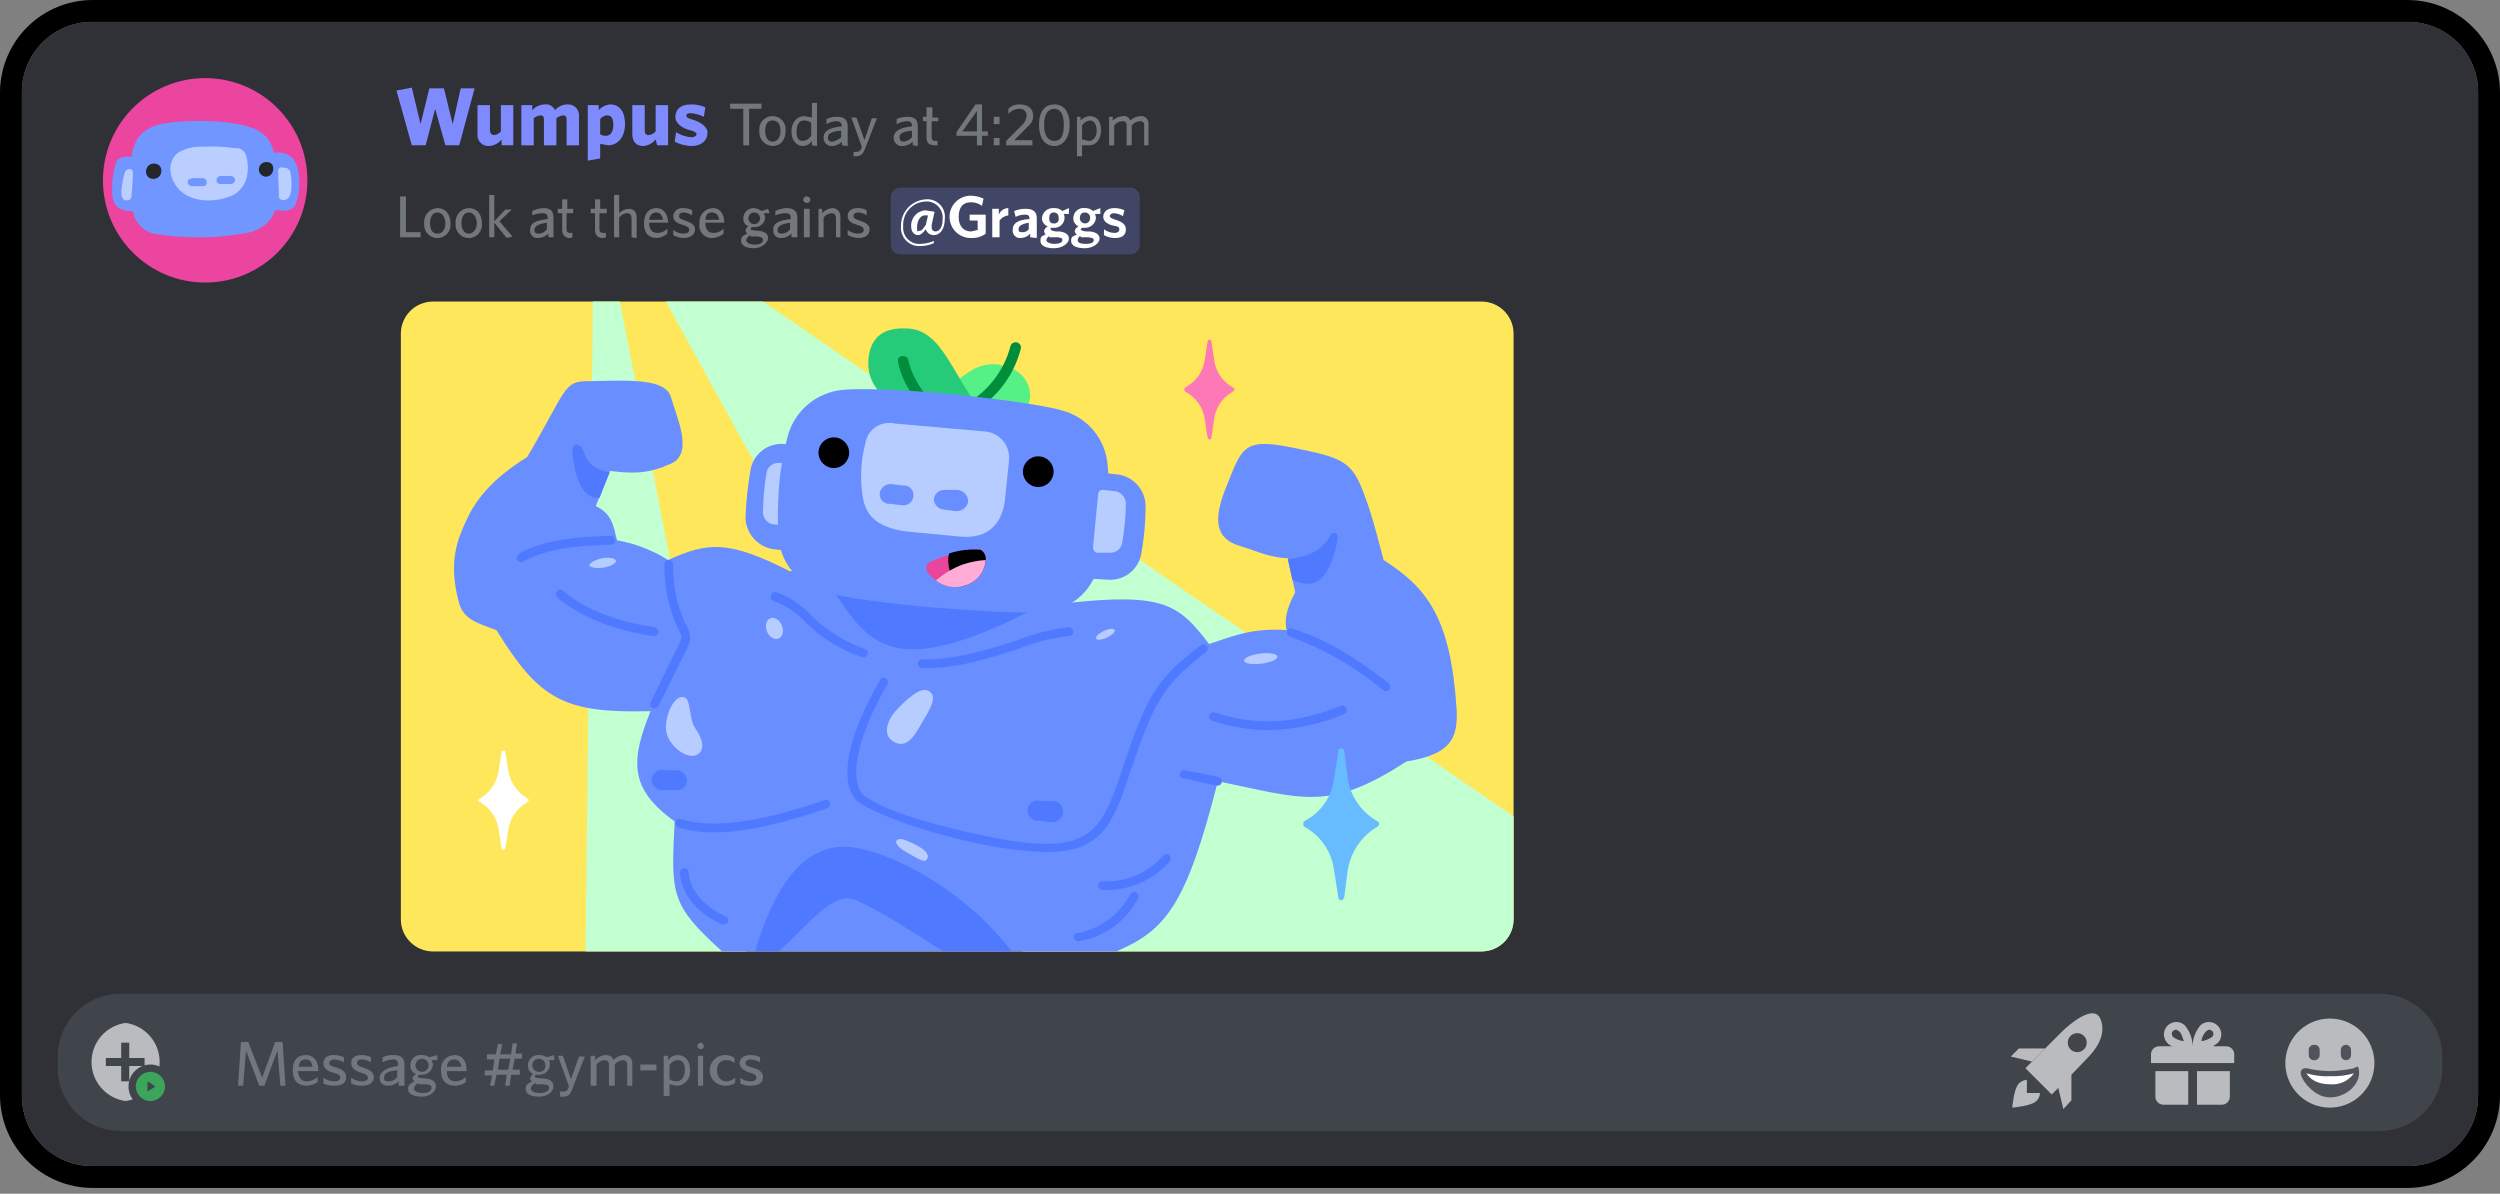 <svg width="400" height="191" viewBox="0 0 400 191" fill="none" xmlns="http://www.w3.org/2000/svg">
<rect x="0" y="0" width="400" height="191" fill="#808080" stroke="none"/>
<path d="M385.164 3.505C386.646 3.489 388.117 3.768 389.491 4.325C390.865 4.881 392.116 5.705 393.169 6.748C394.223 7.791 395.06 9.032 395.631 10.401C396.202 11.769 396.495 13.237 396.495 14.72V175.35C396.495 176.833 396.202 178.301 395.631 179.669C395.06 181.038 394.223 182.279 393.169 183.322C392.116 184.365 390.865 185.189 389.491 185.746C388.117 186.302 386.646 186.581 385.164 186.565H14.836C13.354 186.581 11.883 186.302 10.509 185.746C9.135 185.189 7.884 184.365 6.831 183.322C5.777 182.279 4.94 181.038 4.369 179.669C3.799 178.301 3.505 176.833 3.505 175.35V14.72C3.505 13.237 3.799 11.769 4.369 10.401C4.94 9.032 5.777 7.791 6.831 6.748C7.884 5.705 9.135 4.881 10.509 4.325C11.883 3.768 13.354 3.489 14.836 3.505H385.164ZM385.164 7.13931e-09H14.836C10.922 -0 7.166 1.547 4.387 4.304C1.608 7.061 0.031 10.805 0 14.72V175.35C0.031 179.265 1.608 183.009 4.387 185.766C7.166 188.523 10.922 190.07 14.836 190.07H385.164C389.078 190.07 392.834 188.523 395.613 185.766C398.392 183.009 399.969 179.265 400 175.35V14.72C399.969 10.805 398.392 7.061 395.613 4.304C392.834 1.547 389.078 -0 385.164 7.13931e-09Z" fill="black"/>
<path d="M3.505 175.35V14.72C3.505 13.237 3.799 11.769 4.37 10.4C4.941 9.032 5.777 7.791 6.831 6.748C7.885 5.705 9.135 4.881 10.509 4.324C11.883 3.768 13.354 3.489 14.837 3.505H385.164C386.646 3.489 388.117 3.768 389.491 4.324C390.866 4.881 392.116 5.705 393.17 6.748C394.223 7.791 395.06 9.032 395.631 10.4C396.202 11.769 396.496 13.237 396.496 14.72V175.35C396.496 176.833 396.202 178.301 395.631 179.669C395.06 181.038 394.223 182.279 393.17 183.322C392.116 184.365 390.866 185.189 389.491 185.745C388.117 186.302 386.646 186.581 385.164 186.565H14.837C13.354 186.581 11.883 186.302 10.509 185.745C9.135 185.189 7.885 184.365 6.831 183.322C5.777 182.279 4.941 181.038 4.37 179.669C3.799 178.301 3.505 176.833 3.505 175.35Z" fill="#2F3136"/>
<path d="M9.229 170.794V169.159C9.214 167.83 9.462 166.511 9.96 165.278C10.458 164.046 11.196 162.924 12.13 161.979C13.065 161.034 14.177 160.283 15.404 159.771C16.631 159.259 17.947 158.995 19.276 158.995H380.725C382.054 158.995 383.37 159.259 384.596 159.771C385.823 160.283 386.936 161.034 387.87 161.979C388.805 162.924 389.542 164.046 390.04 165.278C390.538 166.511 390.787 167.83 390.771 169.159V170.794C390.787 172.123 390.538 173.442 390.04 174.675C389.542 175.907 388.805 177.029 387.87 177.974C386.936 178.919 385.823 179.67 384.596 180.182C383.37 180.694 382.054 180.958 380.725 180.958H19.276C17.947 180.958 16.631 180.694 15.404 180.182C14.177 179.67 13.065 178.919 12.13 177.974C11.196 177.029 10.458 175.907 9.96 174.675C9.462 173.442 9.214 172.123 9.229 170.794Z" fill="#40444B"/>
<path fill-rule="evenodd" clip-rule="evenodd" d="M354.089 167.407H356.192C356.533 167.407 356.86 167.542 357.101 167.783C357.342 168.024 357.477 168.351 357.477 168.692V170.094H344.159V168.692C344.159 168.351 344.295 168.024 344.536 167.783C344.777 167.542 345.103 167.407 345.444 167.407H347.547C347.231 167.281 346.951 167.081 346.729 166.823C346.393 166.444 346.214 165.951 346.229 165.445C346.244 164.939 346.451 164.457 346.809 164.099C347.168 163.741 347.649 163.533 348.155 163.518C348.662 163.504 349.154 163.683 349.533 164.019C350.349 164.96 350.805 166.161 350.818 167.407C350.831 166.161 351.287 164.96 352.103 164.019C352.482 163.683 352.975 163.504 353.481 163.518C353.987 163.533 354.468 163.741 354.827 164.099C355.185 164.457 355.393 164.939 355.407 165.445C355.422 165.951 355.243 166.444 354.907 166.823L354.089 167.407ZM347.664 165.888C347.549 165.76 347.485 165.593 347.485 165.421C347.485 165.249 347.549 165.082 347.664 164.954L348.131 164.72L348.598 164.954C349.066 165.304 349.183 166.005 349.416 166.589C348.779 166.52 348.173 166.278 347.664 165.888ZM352.22 166.589C352.293 165.965 352.582 165.386 353.038 164.954L353.505 164.72L353.972 164.954C354.087 165.082 354.151 165.249 354.151 165.421C354.151 165.593 354.087 165.76 353.972 165.888C353.453 166.259 352.852 166.5 352.22 166.589ZM344.86 171.379V175.468C344.86 175.809 344.996 176.135 345.236 176.376C345.477 176.617 345.804 176.753 346.145 176.753H350.117V171.379H344.86ZM351.519 171.379V176.753H355.491C355.832 176.753 356.159 176.617 356.4 176.376C356.641 176.135 356.776 175.809 356.776 175.468V171.379H351.519Z" fill="#B9BBBE"/>
<path d="M379.907 170.093C379.907 171.502 379.489 172.88 378.706 174.052C377.923 175.224 376.81 176.137 375.508 176.677C374.205 177.216 372.773 177.357 371.39 177.082C370.008 176.807 368.738 176.129 367.742 175.132C366.745 174.135 366.066 172.866 365.791 171.483C365.516 170.101 365.657 168.668 366.197 167.366C366.736 166.064 367.649 164.951 368.821 164.168C369.993 163.385 371.371 162.967 372.78 162.967C374.67 162.967 376.483 163.718 377.819 165.054C379.156 166.39 379.907 168.203 379.907 170.093Z" fill="#B9BBBE"/>
<path d="M372.78 171.378C371.521 171.36 370.267 171.203 369.042 170.911C368.692 170.911 368.107 170.911 368.107 171.729C368.107 172.547 370.093 175.584 372.78 175.584C375.467 175.584 377.453 173.481 377.453 171.729C377.453 169.976 376.869 170.911 376.635 170.911C375.369 171.195 374.078 171.352 372.78 171.378Z" fill="#4F545C"/>
<path d="M369.393 167.99C369.393 167.773 369.479 167.565 369.632 167.412C369.785 167.259 369.993 167.172 370.21 167.172C370.327 167.156 370.446 167.164 370.559 167.198C370.672 167.231 370.777 167.289 370.866 167.366C370.955 167.444 371.025 167.54 371.074 167.648C371.122 167.755 371.146 167.872 371.145 167.99V168.808C371.146 168.926 371.122 169.043 371.074 169.15C371.025 169.258 370.955 169.354 370.866 169.432C370.777 169.509 370.672 169.567 370.559 169.601C370.446 169.634 370.327 169.643 370.21 169.626C369.993 169.626 369.785 169.54 369.632 169.386C369.479 169.233 369.393 169.025 369.393 168.808V167.99Z" fill="#4F545C"/>
<path d="M374.533 167.991C374.533 167.883 374.554 167.777 374.595 167.678C374.636 167.578 374.696 167.488 374.772 167.412C374.848 167.336 374.938 167.276 375.038 167.235C375.137 167.194 375.243 167.173 375.35 167.173C375.458 167.173 375.564 167.194 375.663 167.235C375.763 167.276 375.853 167.336 375.929 167.412C376.005 167.488 376.065 167.578 376.106 167.678C376.147 167.777 376.168 167.883 376.168 167.991V168.808C376.168 169.025 376.082 169.233 375.929 169.387C375.775 169.54 375.567 169.626 375.35 169.626C375.134 169.626 374.926 169.54 374.772 169.387C374.619 169.233 374.533 169.025 374.533 168.808V167.991Z" fill="#4F545C"/>
<path d="M369.042 171.729C370.253 172.096 371.517 172.254 372.781 172.196C374.082 172.244 375.383 172.086 376.636 171.729C376.206 172.335 375.622 172.817 374.945 173.125C374.268 173.433 373.521 173.556 372.781 173.481C369.86 173.481 369.042 171.729 369.042 171.729Z" fill="white"/>
<path d="M20.093 163.668C18.583 163.875 17.198 164.622 16.196 165.771C15.194 166.92 14.642 168.393 14.642 169.918C14.642 171.443 15.194 172.916 16.196 174.065C17.198 175.214 18.583 175.961 20.093 176.168C21.604 175.961 22.989 175.214 23.991 174.065C24.993 172.916 25.546 171.443 25.546 169.918C25.546 168.393 24.993 166.92 23.991 165.771C22.989 164.622 21.604 163.875 20.093 163.668ZM23.131 170.56H20.678V173.014H19.393V170.56H16.939V169.275H19.393V166.822H20.678V169.275H23.131V170.56Z" fill="#B9BBBE"/>
<path d="M24.066 177.336C26.001 177.336 27.57 175.767 27.57 173.832C27.57 171.896 26.001 170.327 24.066 170.327C22.13 170.327 20.561 171.896 20.561 173.832C20.561 175.767 22.13 177.336 24.066 177.336Z" fill="#40444B"/>
<path d="M24.066 176.168C25.356 176.168 26.402 175.122 26.402 173.832C26.402 172.541 25.356 171.495 24.066 171.495C22.775 171.495 21.729 172.541 21.729 173.832C21.729 175.122 22.775 176.168 24.066 176.168Z" fill="#3BA55C"/>
<path d="M23.598 173.014V174.649L24.883 173.831L23.598 173.014Z" fill="#40444B"/>
<path d="M323.014 173.364C322.197 174.182 321.963 177.22 321.963 177.22C321.963 177.22 325 176.986 325.818 176.168C326.173 175.833 326.383 175.371 326.402 174.883H324.299V172.78C323.811 172.8 323.35 173.009 323.014 173.364Z" fill="#B9BBBE"/>
<path fill-rule="evenodd" clip-rule="evenodd" d="M324.065 170.911L328.271 175.117L329.322 174.065L330.14 177.453L331.425 176.051V171.963L333.995 169.276C335.047 168.224 337.15 165.771 336.098 163.084C335.047 160.397 330.841 164.135 329.907 165.07L324.065 170.911ZM332.36 168.341C332.763 168.341 333.149 168.181 333.434 167.896C333.718 167.611 333.879 167.225 333.879 166.822C333.879 166.42 333.718 166.033 333.434 165.748C333.149 165.464 332.763 165.304 332.36 165.304C332.16 165.304 331.963 165.343 331.779 165.419C331.594 165.496 331.427 165.607 331.286 165.748C331.145 165.89 331.033 166.057 330.957 166.241C330.88 166.425 330.841 166.623 330.841 166.822C330.841 167.022 330.88 167.219 330.957 167.404C331.033 167.588 331.145 167.755 331.286 167.896C331.427 168.037 331.594 168.149 331.779 168.225C331.963 168.302 332.16 168.341 332.36 168.341Z" fill="#B9BBBE"/>
<path d="M327.22 167.757H323.014L321.729 169.042L325.117 169.86L327.22 167.757Z" fill="#B9BBBE"/>
<path d="M44.86 173.714L44.392 168.107L42.29 173.714H41.472L39.369 168.107L38.902 173.714H38.084L38.551 166.705H39.719L41.939 172.429L44.042 166.705H45.21L45.677 173.714H44.86Z" fill="#72767D"/>
<path d="M49.065 173.714C47.78 173.714 46.846 173.013 46.846 171.261C46.846 169.509 47.663 168.808 48.949 168.808C50.234 168.808 50.934 169.859 50.934 171.144V171.378H47.663C47.78 172.429 48.248 173.013 49.065 173.013C49.717 173.01 50.344 172.76 50.818 172.312V173.13C50.302 173.489 49.693 173.692 49.065 173.714ZM47.78 170.677H50C49.883 169.976 49.649 169.509 48.949 169.509C48.248 169.509 47.897 169.859 47.78 170.677Z" fill="#72767D"/>
<path d="M53.504 173.715C52.902 173.721 52.305 173.602 51.752 173.364V172.43C52.258 172.809 52.872 173.014 53.504 173.014C54.088 173.014 54.439 172.78 54.439 172.43C54.439 172.079 54.205 171.845 53.271 171.612C52.336 171.378 51.752 170.911 51.752 170.093C51.752 169.275 52.336 168.808 53.388 168.808C53.952 168.8 54.511 168.92 55.023 169.158V169.976C54.555 169.717 54.038 169.558 53.504 169.509C53.037 169.509 52.687 169.743 52.687 170.093C52.687 170.444 52.92 170.56 53.738 170.794C54.556 171.028 55.373 171.378 55.373 172.313C55.373 173.247 54.789 173.715 53.504 173.715Z" fill="#72767D"/>
<path d="M57.944 173.714C57.34 173.746 56.737 173.625 56.191 173.364V172.429C56.661 172.792 57.234 172.997 57.827 173.014C58.528 173.014 58.878 172.78 58.878 172.429C58.878 172.079 58.528 171.845 57.71 171.612C56.892 171.378 56.191 170.911 56.191 170.093C56.191 169.275 56.776 168.808 57.827 168.808C58.354 168.801 58.875 168.921 59.346 169.158V169.976C58.926 169.703 58.443 169.542 57.944 169.509C57.36 169.509 57.126 169.743 57.126 170.093C57.126 170.443 57.36 170.56 58.061 170.794C58.761 171.028 59.813 171.378 59.813 172.313C59.813 173.247 59.112 173.714 57.944 173.714Z" fill="#72767D"/>
<path d="M63.785 173.714V173.013C63.354 173.453 62.766 173.705 62.149 173.714C61.215 173.714 60.748 173.247 60.748 172.429C60.748 171.611 61.682 170.793 63.668 170.56V170.326C63.689 170.214 63.682 170.099 63.649 169.99C63.615 169.881 63.555 169.782 63.475 169.702C63.394 169.621 63.295 169.561 63.187 169.528C63.078 169.494 62.962 169.487 62.85 169.508C62.277 169.54 61.718 169.7 61.215 169.975V169.158C61.763 168.905 62.364 168.785 62.967 168.807C64.135 168.807 64.719 169.275 64.719 170.326V173.714H63.785ZM63.551 171.261C61.799 171.377 61.449 171.845 61.449 172.429C61.449 173.013 61.682 173.013 62.149 173.013C62.423 173.023 62.695 172.964 62.94 172.841C63.185 172.719 63.395 172.537 63.551 172.312V171.261Z" fill="#72767D"/>
<path d="M67.523 175.467C66.355 175.467 65.304 175.116 65.304 174.298C65.304 173.481 65.654 173.364 66.355 173.013C66.261 172.973 66.179 172.909 66.117 172.827C66.056 172.745 66.017 172.648 66.005 172.546C66.005 172.312 66.238 172.079 66.589 171.845C66.302 171.744 66.056 171.553 65.887 171.3C65.719 171.047 65.637 170.747 65.654 170.443C65.652 170.207 65.7 169.974 65.797 169.758C65.893 169.543 66.035 169.351 66.213 169.196C66.39 169.04 66.599 168.925 66.826 168.858C67.052 168.791 67.29 168.774 67.523 168.808C67.94 168.799 68.349 168.922 68.692 169.158L69.977 168.808V169.626H69.042C69.172 169.838 69.252 170.078 69.276 170.326C69.261 170.557 69.201 170.782 69.099 170.989C68.996 171.196 68.855 171.381 68.681 171.533C68.507 171.685 68.305 171.801 68.087 171.874C67.868 171.948 67.637 171.978 67.406 171.962H67.056L66.822 172.196C66.822 172.429 66.939 172.429 67.757 172.546H68.107C69.159 172.663 69.743 173.013 69.743 173.831C69.743 174.649 68.808 175.467 67.523 175.467ZM66.939 173.247C66.472 173.598 66.238 173.831 66.238 174.182C66.238 174.532 66.706 174.883 67.64 174.883C68.575 174.883 69.042 174.532 69.042 174.065C69.042 173.598 68.808 173.598 68.107 173.481H66.939V173.247ZM67.523 169.392C67.245 169.392 66.977 169.503 66.78 169.7C66.583 169.897 66.472 170.164 66.472 170.443C66.472 170.722 66.583 170.99 66.78 171.187C66.977 171.384 67.245 171.495 67.523 171.495C67.802 171.495 68.07 171.384 68.267 171.187C68.464 170.99 68.575 170.722 68.575 170.443C68.575 170.164 68.464 169.897 68.267 169.7C68.07 169.503 67.802 169.392 67.523 169.392Z" fill="#72767D"/>
<path d="M72.78 173.714C71.495 173.714 70.56 173.013 70.56 171.261C70.528 170.96 70.558 170.656 70.648 170.367C70.737 170.078 70.885 169.81 71.082 169.58C71.279 169.351 71.521 169.163 71.793 169.031C72.065 168.898 72.361 168.822 72.663 168.808C74.065 168.808 74.649 169.859 74.649 171.144V171.378H71.495C71.495 172.429 71.962 173.013 72.897 173.013C73.513 173.004 74.101 172.753 74.532 172.312V173.13C74.027 173.509 73.412 173.714 72.78 173.714ZM71.495 170.677H73.832C73.715 169.976 73.364 169.509 72.663 169.509C71.962 169.509 71.612 169.859 71.495 170.677Z" fill="#72767D"/>
<path d="M82.476 168.574H83.528V169.392H82.36L82.009 171.144H83.177V171.962H81.775L81.542 173.714H80.841L81.075 171.962H79.439L79.088 173.714H78.388L78.738 172.079H77.57V171.261H78.855L79.088 169.509H77.92V168.691H79.322L79.673 167.055H80.374L80.023 168.691H81.775L82.009 166.938H82.71L82.476 168.574ZM79.673 171.144H81.308L81.659 169.392H79.906L79.673 171.144Z" fill="#72767D"/>
<path d="M86.331 175.467C85.046 175.467 84.112 175.116 84.112 174.299C84.112 173.481 84.462 173.364 85.163 173.014C85.069 172.973 84.987 172.909 84.925 172.827C84.864 172.745 84.825 172.648 84.813 172.546C84.813 172.313 85.046 172.079 85.28 171.845C85.025 171.713 84.813 171.511 84.668 171.263C84.523 171.015 84.452 170.731 84.462 170.443C84.462 170.218 84.507 169.996 84.597 169.789C84.686 169.583 84.817 169.397 84.982 169.244C85.146 169.09 85.341 168.972 85.553 168.897C85.765 168.822 85.99 168.792 86.215 168.808C86.668 168.798 87.114 168.919 87.5 169.158L88.668 168.808V169.626H87.85C87.944 169.847 87.984 170.087 87.967 170.327C87.968 170.552 87.922 170.774 87.832 170.981C87.743 171.187 87.612 171.373 87.447 171.526C87.283 171.68 87.088 171.798 86.876 171.873C86.664 171.948 86.439 171.978 86.215 171.962H85.747L85.514 172.196C85.514 172.429 85.747 172.429 86.565 172.546H86.915C87.967 172.663 88.551 173.013 88.551 173.831C88.551 174.649 87.617 175.467 86.331 175.467ZM85.747 173.247C85.163 173.598 84.93 173.831 84.93 174.182C84.93 174.532 85.397 174.883 86.331 174.883C87.266 174.883 87.85 174.532 87.85 174.065C87.85 173.598 87.617 173.598 86.915 173.481H85.747V173.247ZM86.215 169.392C85.936 169.392 85.668 169.503 85.471 169.7C85.274 169.897 85.163 170.165 85.163 170.443C85.163 170.722 85.274 170.99 85.471 171.187C85.668 171.384 85.936 171.495 86.215 171.495C86.357 171.514 86.502 171.5 86.639 171.454C86.775 171.408 86.899 171.331 87.001 171.23C87.103 171.128 87.179 171.004 87.225 170.868C87.271 170.731 87.285 170.586 87.266 170.443C87.266 170.165 87.155 169.897 86.958 169.7C86.761 169.503 86.493 169.392 86.215 169.392Z" fill="#72767D"/>
<path d="M91.589 174.182C91.238 175.233 90.771 175.467 90.07 175.467H89.603V174.649H90.07C90.537 174.649 90.771 174.532 91.005 173.948V173.715L89.252 168.925H90.07L91.355 172.663L92.64 169.042H93.575L91.589 174.182Z" fill="#72767D"/>
<path d="M100.35 173.714V170.443C100.35 169.976 100.234 169.625 99.65 169.625C99.397 169.643 99.152 169.714 98.93 169.835C98.708 169.956 98.515 170.124 98.364 170.326V173.714H97.43V170.443C97.43 169.976 97.313 169.625 96.729 169.625C96.475 169.634 96.227 169.702 96.004 169.824C95.781 169.946 95.589 170.118 95.444 170.326V173.714H94.509V168.924H95.21V169.625C95.63 169.152 96.216 168.859 96.846 168.808C97.547 168.808 98.014 169.041 98.131 169.625C98.55 169.152 99.136 168.859 99.766 168.808C99.955 168.79 100.145 168.813 100.323 168.877C100.502 168.941 100.664 169.044 100.798 169.178C100.932 169.312 101.034 169.474 101.098 169.652C101.162 169.831 101.186 170.021 101.168 170.21V173.714H100.35Z" fill="#72767D"/>
<path d="M102.453 171.261V170.326H105.023V171.261H102.453Z" fill="#72767D"/>
<path d="M108.294 173.714L107.126 173.481V175.35H106.191V168.924H106.892V169.625C107.061 169.377 107.287 169.173 107.552 169.031C107.816 168.889 108.111 168.812 108.411 168.808C109.462 168.808 110.397 169.509 110.397 171.144C110.447 171.454 110.43 171.771 110.349 172.074C110.267 172.377 110.122 172.659 109.923 172.902C109.725 173.145 109.477 173.343 109.196 173.483C108.915 173.623 108.608 173.702 108.294 173.714ZM108.411 169.625C108.144 169.636 107.884 169.718 107.659 169.862C107.433 170.005 107.249 170.206 107.126 170.443V172.663C107.461 172.916 107.875 173.04 108.294 173.013C108.995 173.013 109.579 172.312 109.579 171.144C109.579 169.976 109.112 169.625 108.411 169.625Z" fill="#72767D"/>
<path d="M112.15 167.873C112.013 167.875 111.88 167.83 111.773 167.745C111.666 167.659 111.593 167.539 111.565 167.405C111.565 167.25 111.627 167.102 111.737 166.992C111.846 166.883 111.995 166.821 112.15 166.821C112.283 166.849 112.404 166.922 112.489 167.029C112.574 167.135 112.62 167.269 112.617 167.405C112.617 167.529 112.568 167.648 112.48 167.736C112.392 167.823 112.273 167.873 112.15 167.873ZM111.682 173.714V168.924H112.5V173.714H111.682Z" fill="#72767D"/>
<path d="M116.005 173.714C115.354 173.714 114.73 173.456 114.27 172.996C113.81 172.536 113.551 171.912 113.551 171.261C113.551 170.611 113.81 169.987 114.27 169.526C114.73 169.066 115.354 168.808 116.005 168.808C116.547 168.799 117.079 168.963 117.523 169.275V170.093C117.334 169.924 117.111 169.795 116.87 169.715C116.629 169.635 116.375 169.604 116.121 169.626C115.304 169.626 114.719 170.21 114.719 171.261C114.719 172.313 115.42 173.014 116.121 173.014C116.401 173.022 116.679 172.975 116.94 172.874C117.2 172.774 117.438 172.623 117.64 172.429V173.247C117.168 173.593 116.588 173.759 116.005 173.714Z" fill="#72767D"/>
<path d="M120.093 173.714C119.527 173.736 118.965 173.616 118.458 173.364V172.429C118.908 172.827 119.493 173.036 120.093 173.014C120.677 173.014 121.028 172.78 121.028 172.429C121.028 172.079 120.794 171.845 119.976 171.612C119.159 171.378 118.341 170.911 118.341 170.093C118.341 169.275 119.042 168.808 120.093 168.808C120.62 168.801 121.141 168.921 121.612 169.158V169.976C121.152 169.698 120.63 169.537 120.093 169.509C119.626 169.509 119.275 169.743 119.275 170.093C119.275 170.443 119.509 170.56 120.327 170.794C121.145 171.028 122.079 171.378 122.079 172.313C122.079 173.247 121.378 173.714 120.093 173.714Z" fill="#72767D"/>
<g opacity="0.49">
<path opacity="0.49" d="M180.841 30.023H144.042C143.203 30.023 142.523 30.703 142.523 31.542V39.182C142.523 40.021 143.203 40.701 144.042 40.701H180.841C181.68 40.701 182.36 40.021 182.36 39.182V31.542C182.36 30.703 181.68 30.023 180.841 30.023Z" fill="#808AFF"/>
</g>
<path d="M64.019 37.967V31.425H64.953V37.149H67.29V37.967H64.019Z" fill="#72767D"/>
<path d="M69.977 38.084C69.68 38.086 69.386 38.024 69.114 37.904C68.843 37.785 68.599 37.608 68.401 37.388C68.202 37.167 68.052 36.907 67.962 36.624C67.871 36.341 67.841 36.042 67.874 35.747C67.842 35.446 67.871 35.142 67.961 34.853C68.051 34.564 68.199 34.296 68.396 34.067C68.593 33.837 68.834 33.65 69.106 33.517C69.378 33.384 69.674 33.308 69.977 33.294C71.262 33.294 72.079 34.228 72.079 35.747C72.112 36.042 72.083 36.341 71.992 36.624C71.901 36.907 71.751 37.167 71.553 37.388C71.354 37.608 71.111 37.785 70.839 37.904C70.568 38.024 70.274 38.086 69.977 38.084ZM69.977 33.995C69.159 33.995 68.808 34.813 68.808 35.747C68.808 36.682 69.159 37.383 69.977 37.383C70.794 37.383 71.262 36.682 71.262 35.747C71.262 34.813 70.794 33.995 69.977 33.995Z" fill="#72767D"/>
<path d="M75 38.084C74.703 38.086 74.409 38.024 74.138 37.904C73.866 37.785 73.623 37.608 73.424 37.388C73.225 37.167 73.076 36.907 72.985 36.624C72.894 36.341 72.864 36.042 72.897 35.747C72.865 35.446 72.895 35.142 72.984 34.853C73.074 34.564 73.222 34.296 73.419 34.067C73.616 33.837 73.858 33.65 74.13 33.517C74.402 33.384 74.698 33.308 75 33.294C76.285 33.294 77.103 34.228 77.103 35.747C77.136 36.042 77.106 36.341 77.015 36.624C76.924 36.907 76.775 37.167 76.576 37.388C76.377 37.608 76.134 37.785 75.863 37.904C75.591 38.024 75.297 38.086 75 38.084ZM75 33.995C74.182 33.995 73.832 34.813 73.832 35.747C73.832 36.682 74.299 37.383 75 37.383C75.701 37.383 76.285 36.682 76.285 35.747C76.285 34.813 75.818 33.995 75 33.995Z" fill="#72767D"/>
<path d="M81.075 38.084L79.089 35.631V37.967H78.271V31.191H79.089V35.397L80.841 33.528H81.892L79.906 35.397L82.009 37.85L81.075 38.084Z" fill="#72767D"/>
<path d="M87.734 37.967V37.383C87.302 37.823 86.715 38.075 86.098 38.084C85.925 38.102 85.75 38.081 85.585 38.023C85.421 37.965 85.272 37.871 85.149 37.748C85.026 37.625 84.931 37.476 84.873 37.311C84.815 37.147 84.795 36.972 84.813 36.799C84.813 35.63 85.748 35.28 87.617 35.046V34.813C87.617 34.228 87.266 34.112 86.799 34.112C86.236 34.115 85.679 34.234 85.164 34.462V33.761C85.708 33.483 86.305 33.324 86.916 33.294C88.084 33.294 88.552 33.761 88.552 34.813V37.967H87.734ZM87.5 35.63C85.865 35.864 85.514 36.331 85.514 36.799C85.514 37.266 85.748 37.383 86.215 37.383C86.469 37.374 86.717 37.306 86.94 37.184C87.163 37.062 87.355 36.89 87.5 36.682V35.63Z" fill="#72767D"/>
<path d="M91.238 38.084C91.065 38.103 90.89 38.082 90.726 38.024C90.561 37.966 90.412 37.872 90.289 37.748C90.166 37.625 90.072 37.476 90.014 37.312C89.956 37.148 89.935 36.972 89.953 36.799V34.112H89.252V33.411H89.953V31.893H90.771V33.411H91.706V34.112H90.654V36.682C90.654 37.033 90.771 37.266 91.238 37.266H91.589V37.967L91.238 38.084Z" fill="#72767D"/>
<path d="M96.495 38.084C96.322 38.103 96.147 38.082 95.983 38.024C95.818 37.966 95.669 37.872 95.546 37.748C95.423 37.625 95.329 37.476 95.27 37.312C95.212 37.148 95.192 36.972 95.21 36.799V34.112H94.509V33.411H95.21V31.893H96.028V33.411H97.079V34.112H95.911V36.682C95.911 37.033 96.028 37.266 96.612 37.266H96.963V37.967L96.495 38.084Z" fill="#72767D"/>
<path d="M101.051 37.967V34.93C101.051 34.462 100.818 34.112 100.35 34.112C100.096 34.121 99.848 34.189 99.625 34.311C99.402 34.432 99.21 34.604 99.065 34.813V37.967H98.248V31.191H99.065V34.112C99.468 33.699 100.009 33.449 100.584 33.411C101.519 33.411 101.869 33.995 101.869 34.813V38.084L101.051 37.967Z" fill="#72767D"/>
<path d="M105.14 38.084C103.855 38.084 103.038 37.383 103.038 35.747C103.038 34.112 103.855 33.294 105.024 33.294C106.192 33.294 106.893 34.345 106.893 35.63H103.855C103.855 36.682 104.323 37.266 105.14 37.266C105.448 37.276 105.753 37.218 106.036 37.097C106.319 36.976 106.571 36.794 106.776 36.565V37.383C106.317 37.781 105.745 38.026 105.14 38.084ZM103.855 35.163H106.075C105.958 34.462 105.608 33.995 105.024 33.995C104.439 33.995 103.972 34.345 103.855 35.163Z" fill="#72767D"/>
<path d="M109.346 38.084C108.77 38.07 108.207 37.909 107.71 37.617V36.799C108.18 37.162 108.753 37.366 109.346 37.383C109.93 37.383 110.281 37.15 110.281 36.799C110.281 36.449 110.047 36.215 109.229 35.981C108.411 35.748 107.71 35.397 107.71 34.579C107.725 34.395 107.776 34.215 107.861 34.051C107.945 33.886 108.061 33.74 108.202 33.621C108.344 33.501 108.507 33.411 108.683 33.355C108.859 33.299 109.045 33.278 109.229 33.294C109.758 33.271 110.283 33.392 110.748 33.645V34.462C110.328 34.189 109.846 34.028 109.346 33.995C108.879 33.995 108.645 34.229 108.645 34.579C108.645 34.93 108.879 35.047 109.58 35.28C110.281 35.514 111.215 35.864 111.215 36.682C111.215 37.5 110.514 38.084 109.346 38.084Z" fill="#72767D"/>
<path d="M114.019 38.084C113.716 38.106 113.412 38.059 113.13 37.947C112.849 37.834 112.597 37.657 112.394 37.432C112.191 37.206 112.042 36.937 111.959 36.645C111.876 36.353 111.862 36.046 111.916 35.747C111.884 35.446 111.913 35.142 112.003 34.853C112.093 34.564 112.241 34.296 112.438 34.067C112.635 33.837 112.877 33.65 113.148 33.517C113.42 33.384 113.717 33.308 114.019 33.294C115.304 33.294 115.888 34.345 115.888 35.63H112.851C112.851 36.682 113.318 37.266 114.136 37.266C114.443 37.276 114.749 37.218 115.031 37.097C115.314 36.976 115.566 36.794 115.771 36.565V37.383C115.281 37.804 114.664 38.05 114.019 38.084ZM112.851 35.163H115.07C114.953 34.462 114.603 33.995 113.902 33.995C113.201 33.995 112.967 34.345 112.851 35.163Z" fill="#72767D"/>
<path d="M120.677 39.719C119.509 39.719 118.575 39.369 118.575 38.551C118.575 37.733 118.925 37.733 119.509 37.383L119.276 36.916C119.283 36.767 119.33 36.624 119.412 36.5C119.494 36.377 119.609 36.278 119.743 36.215C119.487 36.116 119.27 35.938 119.123 35.706C118.976 35.475 118.907 35.203 118.925 34.93C118.925 34.705 118.97 34.482 119.06 34.276C119.149 34.069 119.28 33.883 119.445 33.73C119.609 33.576 119.804 33.459 120.016 33.383C120.228 33.309 120.453 33.278 120.677 33.294C121.101 33.346 121.504 33.507 121.846 33.761L122.897 33.411L123.131 34.112H122.196C122.327 34.325 122.406 34.565 122.43 34.813C122.415 35.028 122.358 35.238 122.262 35.431C122.166 35.623 122.032 35.795 121.869 35.937C121.706 36.078 121.517 36.185 121.313 36.253C121.108 36.321 120.892 36.347 120.677 36.332H120.327L120.093 36.565C120.093 36.799 120.21 36.799 121.028 36.916H121.378C122.313 37.032 122.897 37.383 122.897 38.084C122.897 38.785 121.846 39.719 120.677 39.719ZM120.093 37.617C119.92 37.687 119.765 37.798 119.643 37.94C119.521 38.082 119.435 38.252 119.392 38.434C119.392 38.785 119.86 39.135 120.794 39.135C121.729 39.135 122.079 38.785 122.079 38.434C122.079 38.084 121.963 37.967 121.262 37.85H120.093V37.617ZM120.677 33.995C120.43 33.995 120.192 34.094 120.017 34.269C119.841 34.444 119.743 34.682 119.743 34.93C119.743 35.178 119.841 35.415 120.017 35.591C120.192 35.766 120.43 35.864 120.677 35.864C120.925 35.864 121.163 35.766 121.338 35.591C121.514 35.415 121.612 35.178 121.612 34.93C121.612 34.682 121.514 34.444 121.338 34.269C121.163 34.094 120.925 33.995 120.677 33.995Z" fill="#72767D"/>
<path d="M126.636 37.967V37.383C126.204 37.823 125.616 38.075 125 38.084C124.827 38.102 124.652 38.081 124.487 38.023C124.323 37.965 124.174 37.871 124.051 37.748C123.927 37.625 123.833 37.476 123.775 37.311C123.717 37.147 123.697 36.972 123.715 36.799C123.715 35.63 124.65 35.28 126.519 35.046V34.813C126.519 34.228 126.168 34.112 125.701 34.112C125.138 34.115 124.581 34.234 124.065 34.462V33.761C124.61 33.483 125.207 33.324 125.818 33.294C126.986 33.294 127.57 33.761 127.57 34.813V37.967H126.636ZM126.402 35.63C124.766 35.864 124.416 36.331 124.416 36.799C124.416 37.266 124.65 37.383 125.117 37.383C125.371 37.374 125.619 37.306 125.842 37.184C126.065 37.062 126.257 36.89 126.402 36.682V35.63Z" fill="#72767D"/>
<path d="M129.089 32.476C128.855 32.476 128.504 32.243 128.504 32.009C128.504 31.854 128.566 31.705 128.675 31.596C128.785 31.486 128.934 31.425 129.089 31.425C129.243 31.425 129.392 31.486 129.502 31.596C129.611 31.705 129.673 31.854 129.673 32.009C129.645 32.143 129.572 32.263 129.465 32.348C129.358 32.434 129.225 32.479 129.089 32.476ZM128.621 37.967V33.411H129.556V37.967H128.621Z" fill="#72767D"/>
<path d="M133.762 37.967V34.929C133.762 34.462 133.528 34.112 133.061 34.112C132.807 34.121 132.559 34.189 132.335 34.31C132.112 34.432 131.921 34.604 131.776 34.813V37.967H130.958V33.411H131.542V34.112C131.962 33.639 132.547 33.346 133.178 33.294C133.357 33.293 133.534 33.33 133.698 33.402C133.862 33.473 134.009 33.579 134.13 33.711C134.251 33.843 134.343 33.998 134.401 34.168C134.458 34.338 134.479 34.517 134.463 34.696V37.967H133.762Z" fill="#72767D"/>
<path d="M137.383 38.084C136.77 38.07 136.17 37.91 135.631 37.617V36.799C136.1 37.162 136.673 37.366 137.266 37.383C137.85 37.383 138.201 37.149 138.201 36.799C138.201 36.449 137.967 36.215 137.15 35.981C136.332 35.748 135.631 35.397 135.631 34.579C135.631 33.762 136.215 33.294 137.266 33.294C137.756 33.287 138.24 33.407 138.668 33.645V34.462C138.293 34.188 137.847 34.026 137.383 33.995C136.799 33.995 136.565 34.229 136.565 34.579C136.565 34.93 136.799 35.047 137.5 35.28C138.201 35.514 139.136 35.864 139.136 36.682C139.136 37.5 138.551 38.084 137.383 38.084Z" fill="#72767D"/>
<path d="M148.131 36.682C147.663 37.267 147.313 37.617 146.846 37.617C146.378 37.617 145.794 37.15 145.794 36.332C145.762 36.01 145.794 35.684 145.888 35.374C145.983 35.064 146.138 34.776 146.344 34.526C146.55 34.276 146.804 34.069 147.091 33.918C147.377 33.767 147.691 33.674 148.014 33.645L149.532 33.879L149.065 35.981V36.449C149.065 36.604 149.127 36.752 149.236 36.862C149.346 36.971 149.494 37.033 149.649 37.033C150.35 37.033 150.818 36.332 150.818 35.047C150.854 34.67 150.806 34.289 150.678 33.933C150.55 33.576 150.344 33.252 150.076 32.984C149.809 32.716 149.485 32.511 149.128 32.383C148.771 32.255 148.391 32.207 148.014 32.243C147.523 32.273 147.042 32.399 146.6 32.615C146.157 32.831 145.762 33.132 145.437 33.501C145.111 33.87 144.861 34.3 144.702 34.766C144.543 35.231 144.477 35.724 144.509 36.215C144.473 36.592 144.521 36.973 144.649 37.329C144.777 37.686 144.982 38.01 145.25 38.278C145.518 38.546 145.842 38.751 146.199 38.879C146.555 39.007 146.936 39.055 147.313 39.019C148.037 39.001 148.751 38.842 149.416 38.552V38.902C148.756 39.205 148.039 39.364 147.313 39.369C146.89 39.405 146.464 39.347 146.065 39.202C145.666 39.056 145.304 38.824 145.004 38.524C144.704 38.224 144.472 37.862 144.326 37.463C144.18 37.064 144.123 36.638 144.159 36.215C144.127 35.119 144.524 34.054 145.266 33.246C146.008 32.439 147.036 31.953 148.131 31.893C148.549 31.854 148.971 31.91 149.365 32.057C149.76 32.203 150.116 32.437 150.407 32.74C150.699 33.043 150.919 33.407 151.051 33.807C151.182 34.206 151.222 34.63 151.168 35.047C151.168 36.566 150.467 37.617 149.416 37.617C149.128 37.628 148.844 37.542 148.611 37.372C148.378 37.203 148.209 36.96 148.131 36.682ZM148.131 35.981L148.481 34.463H147.897C147.313 34.463 146.729 35.281 146.729 36.332C146.729 37.383 146.846 36.916 147.196 36.916C147.546 36.916 147.663 36.566 148.131 35.981Z" fill="white"/>
<path d="M155.374 38.084C154.929 38.092 154.487 38.012 154.073 37.849C153.659 37.686 153.281 37.443 152.961 37.133C152.315 36.509 151.943 35.653 151.928 34.755C151.912 33.856 152.254 32.989 152.879 32.342C153.503 31.696 154.359 31.324 155.257 31.309C155.983 31.314 156.7 31.473 157.36 31.776L157.126 32.944C156.621 32.565 156.006 32.36 155.374 32.36C153.972 32.36 153.388 33.295 153.388 34.696C153.388 36.098 154.089 37.033 155.374 37.033L156.425 36.799V35.281H155.14V34.346H157.71V37.383C157.036 37.88 156.21 38.128 155.374 38.084Z" fill="white"/>
<path d="M159.93 35.28V37.967H158.762V33.411H159.813V34.345C159.931 34.038 160.139 33.772 160.41 33.585C160.681 33.397 161.002 33.296 161.332 33.294V34.462C161.054 34.492 160.785 34.58 160.544 34.721C160.302 34.862 160.093 35.053 159.93 35.28Z" fill="white"/>
<path d="M164.836 37.967V37.383C164.644 37.597 164.411 37.77 164.149 37.891C163.888 38.011 163.605 38.077 163.317 38.084C163.144 38.102 162.969 38.081 162.805 38.023C162.64 37.965 162.491 37.871 162.368 37.748C162.245 37.625 162.151 37.475 162.093 37.311C162.035 37.147 162.014 36.972 162.032 36.798C162.032 35.63 162.967 35.163 164.719 35.046C164.719 34.462 164.486 34.345 164.018 34.345C163.491 34.338 162.97 34.458 162.5 34.696L162.266 33.761C162.859 33.52 163.495 33.401 164.135 33.411C165.303 33.411 165.888 33.878 165.888 34.929V38.084L164.836 37.967ZM164.603 35.63C163.317 35.864 162.967 36.214 162.967 36.682C162.967 37.149 163.201 37.149 163.551 37.149C163.752 37.168 163.954 37.136 164.138 37.054C164.323 36.972 164.482 36.844 164.603 36.682V35.63Z" fill="white"/>
<path d="M168.691 39.719C167.406 39.719 166.472 39.369 166.472 38.551C166.472 37.733 166.705 37.85 167.289 37.499C167.169 37.369 167.088 37.207 167.056 37.032C167.056 36.682 167.289 36.448 167.64 36.214C167.372 36.12 167.14 35.947 166.973 35.717C166.806 35.488 166.713 35.213 166.705 34.929C166.72 34.699 166.78 34.474 166.882 34.267C166.984 34.06 167.126 33.875 167.3 33.723C167.474 33.571 167.676 33.455 167.894 33.381C168.113 33.308 168.344 33.278 168.574 33.294C168.828 33.272 169.083 33.303 169.324 33.383C169.565 33.463 169.787 33.592 169.976 33.761L171.028 33.294V34.228H170.21C170.304 34.45 170.344 34.69 170.327 34.929C170.312 35.144 170.255 35.354 170.159 35.547C170.062 35.74 169.929 35.912 169.766 36.053C169.603 36.194 169.414 36.302 169.21 36.369C169.005 36.437 168.789 36.464 168.574 36.448H168.107V36.682C168.107 36.798 168.224 36.915 168.925 37.032H169.509C170.444 37.149 171.028 37.499 171.028 38.2C171.028 38.901 169.976 39.719 168.691 39.719ZM167.874 37.733C167.64 37.967 167.406 38.2 167.406 38.434C167.406 38.668 167.874 39.018 168.691 39.018C169.509 39.018 169.976 38.785 169.976 38.434C169.976 38.084 169.86 38.084 169.275 37.967H167.874V37.733ZM168.574 33.995C168.107 33.995 167.874 34.345 167.874 34.929C167.874 35.513 168.107 35.747 168.574 35.747C168.686 35.768 168.802 35.761 168.911 35.728C169.019 35.694 169.118 35.634 169.199 35.554C169.279 35.473 169.339 35.374 169.373 35.265C169.406 35.157 169.413 35.041 169.392 34.929C169.392 34.345 169.159 33.995 168.574 33.995Z" fill="white"/>
<path d="M173.598 39.719C172.313 39.719 171.378 39.369 171.378 38.551C171.378 37.733 171.729 37.85 172.313 37.5C172.219 37.459 172.137 37.395 172.075 37.313C172.014 37.231 171.975 37.134 171.963 37.032C171.963 36.682 172.196 36.448 172.547 36.215C172.301 36.102 172.093 35.921 171.948 35.693C171.803 35.465 171.727 35.2 171.729 34.93C171.726 34.694 171.775 34.46 171.872 34.245C171.968 34.029 172.11 33.837 172.287 33.682C172.465 33.527 172.674 33.411 172.9 33.345C173.126 33.278 173.365 33.26 173.598 33.294C173.833 33.282 174.067 33.317 174.288 33.397C174.509 33.477 174.711 33.601 174.883 33.761L176.051 33.294V34.229H175.234C175.234 34.462 175.35 34.696 175.35 34.93C175.292 35.374 175.066 35.779 174.718 36.061C174.37 36.343 173.928 36.482 173.481 36.448H173.131L172.897 36.682C172.897 36.799 173.014 36.916 173.715 37.032H174.416C175.35 37.149 175.935 37.5 175.935 38.201C175.935 38.902 174.883 39.719 173.598 39.719ZM172.897 37.733C172.763 37.797 172.649 37.896 172.566 38.019C172.484 38.142 172.437 38.286 172.43 38.434C172.43 38.785 172.78 39.018 173.715 39.018C174.649 39.018 175 38.785 175 38.434C175 38.084 174.766 38.084 174.182 37.967H172.897V37.733ZM173.598 33.995C173.014 33.995 172.78 34.346 172.78 34.93C172.78 35.147 172.866 35.355 173.02 35.508C173.173 35.661 173.381 35.747 173.598 35.747C173.815 35.747 174.023 35.661 174.176 35.508C174.33 35.355 174.416 35.147 174.416 34.93C174.433 34.813 174.424 34.694 174.391 34.581C174.357 34.468 174.3 34.363 174.222 34.274C174.144 34.185 174.048 34.115 173.941 34.066C173.833 34.018 173.716 33.994 173.598 33.995Z" fill="white"/>
<path d="M178.388 38.084C177.773 38.085 177.168 37.924 176.635 37.617V36.682C177.105 37.045 177.678 37.25 178.271 37.266C178.855 37.266 179.089 37.033 179.089 36.682C179.089 36.332 178.855 36.215 178.154 36.098C177.453 35.981 176.519 35.514 176.519 34.696C176.519 33.878 177.219 33.294 178.271 33.294C178.836 33.286 179.395 33.406 179.906 33.645L179.673 34.579C179.247 34.319 178.768 34.159 178.271 34.112C177.804 34.112 177.57 34.346 177.57 34.579C177.57 34.813 177.804 34.93 178.505 35.163C179.205 35.397 180.14 35.748 180.14 36.682C180.14 37.617 179.556 38.084 178.388 38.084Z" fill="white"/>
<path d="M73.481 23.247H71.262L69.626 17.406L68.108 23.247H65.888L63.435 14.486L65.888 14.019L67.29 19.86L68.692 14.135H71.028L72.43 19.86L73.715 14.135H75.935L73.481 23.247Z" fill="#808AFF"/>
<path d="M80.257 23.247V22.313C80.016 22.616 79.716 22.865 79.374 23.046C79.032 23.227 78.656 23.335 78.271 23.364C78.01 23.384 77.748 23.345 77.504 23.251C77.26 23.156 77.041 23.009 76.862 22.818C76.682 22.628 76.548 22.399 76.468 22.15C76.389 21.901 76.366 21.637 76.402 21.378V16.822H78.388V20.794C78.388 21.262 78.621 21.612 79.088 21.612C79.5 21.558 79.876 21.349 80.14 21.028V16.822H82.126V23.247H80.257Z" fill="#808AFF"/>
<path d="M90.654 23.248V19.159C90.654 18.692 90.537 18.458 90.07 18.458C89.683 18.513 89.319 18.675 89.019 18.925V23.248H87.033V19.159C87.033 18.692 86.916 18.458 86.448 18.458C86.061 18.513 85.697 18.675 85.397 18.925V23.248H83.411V16.822H85.163V17.64C85.41 17.353 85.714 17.122 86.057 16.961C86.399 16.8 86.771 16.713 87.149 16.706C87.487 16.654 87.833 16.719 88.13 16.889C88.426 17.058 88.657 17.323 88.785 17.64C89.032 17.353 89.336 17.122 89.678 16.961C90.02 16.8 90.393 16.713 90.771 16.706C91.032 16.686 91.294 16.724 91.537 16.819C91.781 16.913 92.001 17.061 92.18 17.252C92.359 17.442 92.494 17.67 92.573 17.919C92.653 18.169 92.676 18.432 92.64 18.692V23.248H90.654Z" fill="#808AFF"/>
<path d="M97.313 23.248L96.028 23.015V25.351L94.042 25.701V16.823H95.794V17.641C96.028 17.368 96.313 17.145 96.634 16.984C96.955 16.824 97.305 16.729 97.663 16.706C98.948 16.706 100 17.641 100 19.86C100 22.08 98.715 23.248 97.313 23.248ZM97.079 18.458C96.667 18.512 96.291 18.721 96.028 19.043V21.496C96.312 21.659 96.635 21.74 96.963 21.729C97.547 21.729 98.131 21.262 98.131 19.977C98.131 18.692 97.663 18.458 97.079 18.458Z" fill="#808AFF"/>
<path d="M105.14 23.247L104.907 22.313C104.666 22.616 104.365 22.865 104.024 23.046C103.682 23.227 103.306 23.335 102.921 23.364C101.753 23.364 101.168 22.663 101.168 21.378V16.822H103.154V20.794C103.154 21.262 103.271 21.612 103.739 21.612C103.963 21.6 104.183 21.542 104.383 21.442C104.584 21.341 104.763 21.2 104.907 21.028V16.822H106.893V23.247H105.14Z" fill="#808AFF"/>
<path d="M110.631 23.365C109.693 23.341 108.773 23.102 107.944 22.664L108.178 21.145C108.912 21.622 109.757 21.904 110.631 21.963C111.098 21.963 111.449 21.729 111.449 21.495C111.449 21.262 111.215 21.028 110.28 20.794C109.346 20.561 108.061 19.86 108.061 18.692C108.061 17.523 108.878 16.706 110.514 16.706C111.318 16.681 112.118 16.84 112.85 17.173L112.617 18.692C111.964 18.352 111.248 18.153 110.514 18.108C110.047 18.108 109.813 18.224 109.813 18.458C109.813 18.808 110.047 18.925 110.864 19.159C111.682 19.393 113.201 20.093 113.201 21.262C113.201 22.43 112.266 23.365 110.631 23.365Z" fill="#808AFF"/>
<path d="M119.86 17.407V23.248H118.925V17.407H116.822V16.589H121.846V17.407H119.86Z" fill="#72767D"/>
<path d="M123.598 23.364C123.296 23.35 123 23.274 122.728 23.141C122.456 23.008 122.214 22.821 122.017 22.591C121.82 22.361 121.672 22.094 121.583 21.805C121.493 21.516 121.463 21.212 121.495 20.911C121.462 20.616 121.492 20.317 121.583 20.034C121.674 19.751 121.824 19.491 122.022 19.27C122.221 19.05 122.464 18.873 122.736 18.753C123.007 18.634 123.301 18.572 123.598 18.574C123.895 18.572 124.189 18.634 124.461 18.753C124.732 18.873 124.976 19.05 125.174 19.27C125.373 19.491 125.523 19.751 125.613 20.034C125.704 20.317 125.734 20.616 125.701 20.911C125.701 22.429 124.883 23.364 123.598 23.364ZM123.598 19.275C122.78 19.275 122.43 19.976 122.43 20.911C122.43 21.845 122.78 22.663 123.598 22.663C124.416 22.663 124.883 21.962 124.883 20.911C124.883 19.859 124.416 19.275 123.598 19.275Z" fill="#72767D"/>
<path d="M129.906 23.247V22.546C129.756 22.786 129.55 22.985 129.306 23.127C129.062 23.27 128.787 23.351 128.504 23.364C127.453 23.364 126.635 22.546 126.635 21.028C126.635 19.509 127.57 18.575 128.738 18.575L129.906 18.808V16.472H130.724V23.364L129.906 23.247ZM129.789 19.626C129.446 19.389 129.038 19.267 128.621 19.275C127.92 19.275 127.453 19.86 127.453 21.028C127.453 22.196 127.803 22.546 128.504 22.546C128.766 22.516 129.018 22.426 129.24 22.285C129.463 22.143 129.651 21.953 129.789 21.729V19.626Z" fill="#72767D"/>
<path d="M134.696 23.248V22.664C134.505 22.878 134.271 23.051 134.01 23.172C133.749 23.293 133.465 23.358 133.178 23.365C132.999 23.381 132.82 23.36 132.65 23.303C132.48 23.245 132.325 23.154 132.193 23.032C132.061 22.912 131.955 22.764 131.884 22.6C131.812 22.436 131.775 22.259 131.776 22.08C131.776 20.912 132.71 20.444 134.696 20.211C134.696 19.627 134.346 19.393 133.762 19.393C133.225 19.422 132.703 19.582 132.243 19.86V19.043C132.792 18.79 133.392 18.67 133.996 18.692C135.047 18.692 135.631 19.159 135.631 20.211V23.365L134.696 23.248ZM134.58 20.912C132.827 21.029 132.477 21.496 132.477 21.963C132.454 22.06 132.457 22.16 132.484 22.256C132.512 22.351 132.563 22.438 132.633 22.508C132.703 22.578 132.79 22.629 132.885 22.657C132.98 22.684 133.081 22.686 133.178 22.664C133.704 22.575 134.192 22.331 134.58 21.963V20.912Z" fill="#72767D"/>
<path d="M138.434 23.715C138.084 24.767 137.617 25 136.916 25H136.565V24.299H137.033C137.383 24.299 137.617 24.182 137.85 23.715V23.365L136.215 18.809H137.033L138.318 22.43L139.486 18.925H140.304L138.434 23.715Z" fill="#72767D"/>
<path d="M146.028 23.248V22.664C145.597 23.104 145.009 23.356 144.393 23.365C144.214 23.381 144.035 23.36 143.865 23.302C143.695 23.245 143.539 23.153 143.407 23.032C143.275 22.911 143.17 22.764 143.098 22.6C143.027 22.436 142.99 22.259 142.991 22.079C142.991 20.911 144.042 20.444 145.911 20.21C145.932 20.098 145.926 19.983 145.892 19.874C145.858 19.765 145.798 19.666 145.718 19.586C145.637 19.505 145.538 19.446 145.43 19.412C145.321 19.378 145.205 19.372 145.094 19.393C144.52 19.425 143.962 19.584 143.458 19.86V19.042C144.011 18.805 144.608 18.685 145.21 18.692C146.379 18.692 146.846 19.159 146.846 20.21V23.365L146.028 23.248ZM145.911 20.911C144.276 21.028 143.925 21.495 143.925 21.963C143.925 22.43 144.159 22.664 144.509 22.664C144.778 22.648 145.041 22.578 145.282 22.457C145.523 22.337 145.737 22.169 145.911 21.963V20.911Z" fill="#72767D"/>
<path d="M149.65 23.248C148.832 23.248 148.248 23.014 148.248 22.079V19.392H147.664V18.692H148.248V17.173H149.182V18.808H150.117V19.392H149.065V21.963C149.065 22.313 149.182 22.547 149.65 22.547H150V23.248H149.65Z" fill="#72767D"/>
<path d="M157.126 21.729V23.248H156.308V21.729H153.037V21.145L156.075 16.706H157.126V21.029H158.06V21.729H157.126ZM156.308 17.758L153.972 21.029H156.308V17.758Z" fill="#72767D"/>
<path d="M158.996 19.86V18.691H159.93V19.86H158.996ZM158.996 23.247V22.079H159.93V23.247H158.996Z" fill="#72767D"/>
<path d="M160.981 23.248V22.547L163.435 20.093C163.665 19.908 163.857 19.678 163.997 19.417C164.138 19.156 164.224 18.87 164.252 18.575C164.271 18.417 164.254 18.257 164.202 18.106C164.15 17.956 164.064 17.82 163.952 17.707C163.839 17.595 163.703 17.509 163.553 17.457C163.402 17.405 163.242 17.388 163.084 17.407C162.752 17.417 162.425 17.495 162.124 17.636C161.823 17.776 161.553 17.976 161.332 18.224V17.407C161.577 17.165 161.87 16.978 162.192 16.857C162.514 16.737 162.858 16.685 163.201 16.706C164.486 16.706 165.304 17.407 165.304 18.458C165.304 19.509 164.953 19.743 164.136 20.561L162.266 22.43H165.187V23.248H160.981Z" fill="#72767D"/>
<path d="M168.692 23.365C167.173 23.365 166.238 22.08 166.238 19.977C166.238 17.874 167.173 16.706 168.692 16.706C170.21 16.706 171.145 17.874 171.145 19.977C171.145 22.08 170.093 23.365 168.692 23.365ZM168.692 17.407C167.64 17.407 167.056 18.342 167.056 19.977C167.056 21.613 167.64 22.547 168.692 22.547C169.743 22.547 170.21 21.729 170.21 19.977C170.21 18.225 169.626 17.407 168.692 17.407Z" fill="#72767D"/>
<path d="M174.299 23.247H173.131V25H172.313V18.691H172.897V19.275C173.089 19.061 173.323 18.888 173.584 18.767C173.845 18.647 174.128 18.581 174.416 18.574C175.35 18.574 176.168 19.275 176.168 20.794C176.168 22.312 175.35 23.247 174.299 23.247ZM174.416 19.275C174.151 19.297 173.896 19.383 173.672 19.525C173.448 19.668 173.263 19.863 173.131 20.093V22.312L174.182 22.546C174.883 22.546 175.467 21.962 175.467 20.911C175.467 19.859 175 19.275 174.416 19.275Z" fill="#72767D"/>
<path d="M183.061 23.248V20.093C183.083 19.997 183.08 19.896 183.053 19.801C183.026 19.705 182.975 19.619 182.905 19.549C182.834 19.478 182.748 19.427 182.652 19.4C182.557 19.373 182.456 19.37 182.36 19.392C182.106 19.401 181.857 19.47 181.634 19.591C181.411 19.713 181.22 19.885 181.075 20.093V23.248H180.257V20.093C180.279 19.997 180.277 19.896 180.249 19.801C180.222 19.705 180.171 19.619 180.101 19.549C180.031 19.478 179.944 19.427 179.849 19.4C179.753 19.373 179.653 19.37 179.556 19.392C179.302 19.401 179.054 19.47 178.831 19.591C178.608 19.713 178.416 19.885 178.271 20.093V23.248H177.453V18.692H178.037V19.276C178.482 18.855 179.062 18.606 179.673 18.575C179.919 18.534 180.172 18.582 180.386 18.71C180.6 18.839 180.761 19.039 180.841 19.276C181.285 18.855 181.865 18.606 182.476 18.575C182.65 18.556 182.825 18.577 182.989 18.635C183.153 18.693 183.303 18.787 183.426 18.91C183.549 19.034 183.643 19.183 183.701 19.347C183.759 19.511 183.78 19.686 183.762 19.86V23.248H183.061Z" fill="#72767D"/>
<path d="M32.827 45.21C41.86 45.21 49.182 37.888 49.182 28.855C49.182 19.822 41.86 12.5 32.827 12.5C23.795 12.5 16.472 19.822 16.472 28.855C16.472 37.888 23.795 45.21 32.827 45.21Z" fill="#EB459F"/>
<path d="M18.458 26.285C18.809 25 19.977 25 21.028 25.116C21.153 24.271 21.389 23.447 21.729 22.663C23.014 20.21 25.584 19.743 28.154 19.509C30.724 19.275 36.916 19.042 40.888 20.677C41.574 20.973 42.182 21.422 42.668 21.988C43.154 22.555 43.504 23.226 43.692 23.948C43.809 24.065 43.809 24.299 43.925 24.532C43.925 24.501 43.938 24.472 43.96 24.45C43.982 24.428 44.011 24.416 44.042 24.416C47.08 24.182 47.781 26.518 47.897 28.855C47.942 30.165 47.744 31.472 47.313 32.71C46.729 33.878 45.444 33.761 44.276 33.645H44.042C43.108 36.215 40.771 37.266 38.084 37.5C33.864 38.142 29.571 38.142 25.351 37.5C24.346 37.432 23.395 37.026 22.652 36.347C21.909 35.667 21.419 34.756 21.262 33.761H20.327C18.925 33.411 18.224 32.944 17.991 31.425C17.843 29.697 18.001 27.957 18.458 26.285Z" fill="#7196FF"/>
<path d="M28.505 24.416C29.637 23.755 30.933 23.431 32.243 23.481C34.038 23.384 35.838 23.462 37.617 23.715H38.084C38.386 23.769 38.667 23.907 38.895 24.114C39.122 24.321 39.286 24.587 39.369 24.883C40.07 27.219 39.603 30.373 36.799 31.425C33.995 32.476 30.958 32.243 29.089 30.724C27.22 29.205 26.402 26.051 28.505 24.416Z" fill="#BACFFF"/>
<path d="M35.281 29.439H36.916C37.083 29.442 37.246 29.384 37.375 29.277C37.503 29.17 37.589 29.02 37.617 28.855C37.619 28.688 37.562 28.525 37.455 28.397C37.347 28.268 37.198 28.182 37.033 28.154H35.281C34.463 28.271 34.346 29.439 35.281 29.439ZM30.023 29.089C30.021 29.256 30.079 29.419 30.186 29.547C30.293 29.676 30.443 29.762 30.608 29.79H32.71C32.832 29.725 32.931 29.625 32.996 29.504C33.062 29.383 33.09 29.246 33.077 29.109C33.065 28.972 33.012 28.841 32.926 28.734C32.84 28.627 32.725 28.547 32.594 28.505H30.724C30.374 28.622 30.023 28.738 30.023 29.089Z" fill="#7196FF"/>
<path d="M42.524 28.271C44.042 28.271 44.159 25.818 42.641 25.935C42.487 25.927 42.334 25.95 42.189 26.001C42.044 26.053 41.911 26.133 41.797 26.236C41.684 26.339 41.591 26.463 41.525 26.602C41.459 26.741 41.422 26.891 41.414 27.044C41.406 27.198 41.429 27.351 41.48 27.496C41.532 27.641 41.612 27.774 41.715 27.888C41.818 28.002 41.942 28.094 42.081 28.16C42.22 28.226 42.37 28.264 42.524 28.271ZM24.533 28.622C26.169 28.622 26.285 26.168 24.65 26.168C23.014 26.168 22.898 28.622 24.533 28.622Z" fill="#23272A"/>
<path d="M44.626 31.542C44.68 31.707 44.794 31.847 44.945 31.933C45.096 32.02 45.274 32.047 45.444 32.009C46.378 31.892 46.495 31.074 46.612 30.257C46.705 29.238 46.626 28.211 46.379 27.219H46.262C46.187 27.075 46.065 26.962 45.916 26.898C45.766 26.834 45.6 26.823 45.444 26.869C45.357 26.804 45.254 26.764 45.146 26.754C45.038 26.745 44.929 26.765 44.832 26.814C44.735 26.862 44.654 26.937 44.596 27.029C44.539 27.121 44.509 27.228 44.509 27.336C44.509 28.738 44.626 30.14 44.626 31.542ZM20.561 32.009C20.695 31.982 20.815 31.908 20.9 31.802C20.985 31.695 21.031 31.561 21.028 31.425C21.145 30.257 21.262 28.972 21.262 27.686V27.453C21.237 27.372 21.194 27.298 21.138 27.235C21.081 27.172 21.012 27.122 20.934 27.089C20.856 27.055 20.772 27.039 20.687 27.042C20.603 27.044 20.52 27.065 20.444 27.102C20.236 27.196 20.07 27.362 19.977 27.57C19.743 28.387 18.575 32.593 20.561 32.009Z" fill="#BACFFF"/>
<path d="M237.033 48.248H69.276C66.437 48.248 64.136 50.549 64.136 53.388V147.092C64.136 149.93 66.437 152.232 69.276 152.232H237.033C239.872 152.232 242.173 149.93 242.173 147.092V53.388C242.173 50.549 239.872 48.248 237.033 48.248Z" fill="#FFE75C"/>
<path d="M99.183 48.248L119.393 152.22H93.692L94.86 48.248H99.183Z" fill="#C2FFD1"/>
<path d="M242.173 147.08V130.608L122.08 48.248H106.542L163.669 152.22H237.033C238.396 152.22 239.704 151.678 240.668 150.714C241.632 149.751 242.173 148.443 242.173 147.08Z" fill="#C2FFD1"/>
<path d="M221.379 89.603C217.991 76.636 217.407 75.584 212.967 75.584C206.542 75.584 203.738 77.921 204.673 82.827C205.608 87.734 207.243 94.743 207.243 94.743C205.841 97.43 205.491 99.066 205.841 100.818C200 100.351 196.145 102.22 193.458 103.038C188.668 96.846 186.449 94.743 170.678 96.496L126.285 91.355C116.589 86.449 113.318 86.682 106.893 89.603C104.398 88.029 101.62 86.958 98.715 86.449C98.131 83.996 97.897 82.243 95.327 80.958L98.248 73.715L94.276 60.981C90.07 60.981 90.888 62.033 84.346 73.131C78.505 76.752 76.052 80.14 74.65 83.178C73.248 86.215 71.612 89.837 73.481 96.612C74.299 99.066 76.168 99.65 79.439 100.818C86.332 112.033 90.304 114.136 104.089 113.785C100.935 121.612 100.584 126.168 107.944 131.425C107.36 143.108 107.243 144.743 115.537 152.22H178.622C186.566 148.832 189.837 144.743 194.86 125C208.528 127.804 212.617 129.907 225 121.846C231.893 120.678 233.295 118.458 233.061 113.552C232.126 98.715 228.271 94.042 221.379 89.603Z" fill="#698EFF"/>
<path d="M107.36 63.551C106.425 60.514 100.818 60.864 94.276 60.981L95.795 75.117C101.519 75.934 103.622 75.818 107.36 74.182C111.098 72.547 108.178 66.589 107.36 63.551Z" fill="#698EFF"/>
<path d="M218.341 79.323C216.355 73.716 214.837 73.248 206.776 71.613C198.715 69.977 198.715 71.73 196.145 78.038C193.575 84.347 195.327 86.449 198.482 87.384C201.636 88.318 204.206 89.837 208.528 89.136C215.07 88.085 218.341 79.323 218.341 79.323Z" fill="#698EFF"/>
<path d="M167.407 136.332C163.314 136.18 159.245 135.632 155.257 134.697C142.991 131.893 137.967 128.739 137.734 128.622C134.813 126.753 133.996 120.561 140.888 108.645C140.998 108.533 141.143 108.462 141.299 108.442C141.455 108.422 141.613 108.455 141.748 108.536C141.883 108.617 141.986 108.741 142.042 108.888C142.098 109.035 142.103 109.196 142.056 109.346C135.281 121.145 136.682 126.285 138.435 127.454C140.187 128.622 143.575 130.608 155.491 133.295C174.533 137.617 175.935 133.645 179.556 123.131C179.776 122.297 180.049 121.477 180.374 120.678C183.762 110.865 185.514 108.295 192.056 103.271C192.13 103.203 192.217 103.152 192.313 103.121C192.408 103.09 192.509 103.079 192.609 103.09C192.708 103.101 192.804 103.134 192.89 103.185C192.977 103.236 193.051 103.306 193.108 103.388C193.208 103.531 193.251 103.705 193.23 103.878C193.208 104.051 193.123 104.209 192.991 104.323C186.682 109.229 184.93 111.683 181.659 121.145C181.425 121.963 181.075 122.781 180.841 123.482C178.154 131.542 176.519 136.332 167.407 136.332Z" fill="#4F7AFF"/>
<path d="M202.921 116.823C199.861 116.793 196.825 116.281 193.925 115.305C193.76 115.251 193.62 115.137 193.534 114.986C193.447 114.835 193.42 114.657 193.458 114.487C193.535 114.312 193.67 114.17 193.841 114.084C194.012 113.999 194.207 113.976 194.392 114.02C202.687 116.706 208.995 115.071 214.486 112.968C214.57 112.929 214.661 112.907 214.754 112.904C214.847 112.9 214.94 112.915 215.027 112.948C215.114 112.981 215.193 113.03 215.261 113.094C215.328 113.157 215.383 113.234 215.421 113.319C215.46 113.403 215.481 113.494 215.485 113.587C215.488 113.68 215.473 113.772 215.441 113.859C215.408 113.946 215.359 114.026 215.295 114.093C215.231 114.161 215.155 114.215 215.07 114.253C211.219 115.87 207.096 116.742 202.921 116.823Z" fill="#4F7AFF"/>
<path d="M221.729 110.631L221.262 110.397C216.854 106.708 211.832 103.821 206.425 101.869C205.958 101.753 205.841 101.402 205.958 100.935C205.983 100.854 206.025 100.78 206.082 100.717C206.139 100.654 206.208 100.604 206.286 100.571C206.364 100.537 206.448 100.521 206.532 100.524C206.617 100.526 206.7 100.547 206.776 100.584C214.253 102.921 220.21 107.827 222.196 109.346C222.337 109.479 222.426 109.658 222.448 109.85C222.469 110.043 222.422 110.237 222.313 110.397L221.729 110.631Z" fill="#4F7AFF"/>
<path d="M104.673 113.318H104.44C104.355 113.281 104.278 113.226 104.215 113.159C104.151 113.091 104.102 113.011 104.069 112.924C104.036 112.838 104.021 112.745 104.025 112.652C104.028 112.559 104.05 112.468 104.089 112.384L108.879 102.571C108.995 102.398 109.056 102.195 109.056 101.987C109.056 101.779 108.995 101.575 108.879 101.403C107.129 97.969 106.246 94.158 106.309 90.304C106.309 90.212 106.327 90.121 106.362 90.036C106.397 89.951 106.449 89.874 106.514 89.809C106.579 89.744 106.657 89.692 106.742 89.657C106.827 89.622 106.918 89.603 107.01 89.603C107.102 89.603 107.193 89.622 107.278 89.657C107.363 89.692 107.44 89.744 107.505 89.809C107.571 89.874 107.622 89.951 107.657 90.036C107.693 90.121 107.711 90.212 107.711 90.304C107.621 93.961 108.465 97.58 110.164 100.818C110.335 101.205 110.423 101.623 110.423 102.045C110.423 102.468 110.335 102.885 110.164 103.272L105.374 112.968C105.306 113.09 105.202 113.188 105.077 113.25C104.953 113.313 104.812 113.336 104.673 113.318Z" fill="#4F7AFF"/>
<path d="M114.369 133.178C112.391 133.226 110.418 132.95 108.528 132.36C108.363 132.306 108.223 132.192 108.137 132.041C108.05 131.89 108.023 131.712 108.061 131.542C108.178 131.075 108.528 130.958 108.996 131.075C114.136 132.594 121.262 131.659 131.893 128.038C131.977 127.999 132.068 127.977 132.161 127.973C132.254 127.97 132.346 127.985 132.433 128.017C132.52 128.05 132.6 128.099 132.668 128.163C132.735 128.227 132.789 128.303 132.827 128.388C132.871 128.574 132.848 128.769 132.762 128.94C132.677 129.11 132.535 129.246 132.36 129.323C124.883 131.893 119.042 133.178 114.369 133.178Z" fill="#4F7AFF"/>
<path d="M104.673 101.753H104.556C104.206 101.753 94.86 100.585 89.135 95.561C89.021 95.433 88.957 95.266 88.957 95.094C88.957 94.922 89.021 94.755 89.135 94.627C89.18 94.547 89.243 94.478 89.319 94.427C89.395 94.376 89.482 94.343 89.573 94.332C89.664 94.32 89.757 94.331 89.843 94.362C89.929 94.392 90.007 94.443 90.07 94.51C95.444 99.3 104.673 100.351 104.79 100.351C104.907 100.351 105.374 100.702 105.374 101.169C105.346 101.334 105.26 101.483 105.131 101.591C105.003 101.698 104.84 101.755 104.673 101.753Z" fill="#4F7AFF"/>
<path d="M83.411 89.953C83.141 89.931 82.89 89.805 82.71 89.603C82.649 89.413 82.65 89.209 82.713 89.019C82.776 88.83 82.898 88.666 83.061 88.551C87.5 86.098 93.458 85.864 97.664 85.748C97.756 85.74 97.848 85.75 97.936 85.778C98.024 85.807 98.106 85.852 98.177 85.912C98.247 85.971 98.305 86.044 98.347 86.126C98.39 86.208 98.415 86.298 98.423 86.39C98.431 86.482 98.42 86.575 98.392 86.663C98.364 86.751 98.319 86.832 98.259 86.903C98.199 86.973 98.126 87.031 98.044 87.074C97.962 87.116 97.873 87.142 97.781 87.149C93.575 87.266 87.967 87.5 83.762 89.836L83.411 89.953Z" fill="#4F7AFF"/>
<path d="M148.248 106.893H147.547C147.361 106.893 147.183 106.819 147.052 106.687C146.92 106.556 146.846 106.378 146.846 106.192C146.846 106.006 146.92 105.828 147.052 105.696C147.183 105.565 147.361 105.491 147.547 105.491C152.804 105.608 157.944 103.972 162.384 102.57C165.118 101.465 167.985 100.719 170.912 100.351C171.379 100.351 171.729 100.584 171.729 101.052C171.729 101.237 171.656 101.416 171.524 101.547C171.393 101.679 171.214 101.752 171.028 101.752C168.22 102.081 165.469 102.788 162.851 103.855C158.412 105.257 153.505 106.893 148.248 106.893Z" fill="#4F7AFF"/>
<path d="M138.201 105.14H137.967C134.475 104.004 131.308 102.04 128.738 99.416C127.354 97.934 125.63 96.812 123.715 96.145C123.63 96.107 123.554 96.053 123.49 95.985C123.427 95.918 123.377 95.838 123.344 95.751C123.312 95.664 123.297 95.571 123.3 95.479C123.304 95.386 123.326 95.295 123.365 95.21C123.419 95.045 123.532 94.905 123.683 94.819C123.835 94.733 124.012 94.706 124.182 94.743C126.28 95.485 128.165 96.728 129.673 98.365C132.149 100.823 135.143 102.699 138.435 103.855C138.516 103.88 138.59 103.923 138.653 103.979C138.716 104.036 138.766 104.105 138.799 104.183C138.832 104.261 138.848 104.345 138.846 104.43C138.844 104.514 138.823 104.597 138.785 104.673C138.758 104.807 138.685 104.927 138.578 105.012C138.471 105.098 138.338 105.143 138.201 105.14Z" fill="#4F7AFF"/>
<path d="M160.514 150.584C152.804 141.238 140.07 134.93 134.113 135.514C128.155 136.098 123.949 141.939 120.912 151.869V152.22H124.65L129.556 147.43C134.813 142.29 136.099 143.575 139.136 145.093C142.173 146.612 145.912 149.065 150.935 152.22H161.916L160.514 150.584Z" fill="#4F7AFF"/>
<path d="M172.547 150.584C172.399 150.577 172.255 150.53 172.132 150.448C172.008 150.366 171.91 150.251 171.846 150.117C171.805 150.024 171.789 149.922 171.799 149.822C171.81 149.721 171.846 149.624 171.905 149.542C171.964 149.459 172.044 149.394 172.136 149.351C172.228 149.308 172.329 149.291 172.43 149.299C174.204 148.958 175.88 148.225 177.335 147.153C178.79 146.082 179.988 144.7 180.841 143.108C180.879 143.023 180.934 142.946 181.001 142.883C181.069 142.819 181.148 142.77 181.235 142.737C181.322 142.704 181.415 142.689 181.508 142.693C181.601 142.696 181.692 142.718 181.776 142.757C181.929 142.852 182.047 142.996 182.11 143.165C182.174 143.334 182.179 143.519 182.126 143.692C181.193 145.497 179.851 147.059 178.209 148.255C176.567 149.452 174.668 150.249 172.664 150.584H172.547Z" fill="#4F7AFF"/>
<path d="M176.986 142.407H176.402C176.216 142.407 176.038 142.333 175.906 142.201C175.775 142.07 175.701 141.892 175.701 141.706C175.701 141.52 175.775 141.342 175.906 141.21C176.038 141.079 176.216 141.005 176.402 141.005C178.222 141.102 180.041 140.785 181.721 140.077C183.401 139.368 184.897 138.288 186.098 136.916C186.212 136.784 186.37 136.699 186.543 136.677C186.716 136.656 186.89 136.699 187.033 136.799C187.115 136.856 187.185 136.93 187.236 137.016C187.288 137.103 187.32 137.199 187.331 137.298C187.342 137.398 187.332 137.499 187.3 137.594C187.269 137.689 187.218 137.777 187.15 137.851C185.875 139.287 184.31 140.436 182.558 141.221C180.806 142.007 178.906 142.411 176.986 142.407Z" fill="#4F7AFF"/>
<path d="M194.86 125.701H194.627L189.37 124.533C189.269 124.542 189.167 124.524 189.075 124.481C188.983 124.439 188.904 124.373 188.845 124.291C188.786 124.208 188.749 124.112 188.739 124.011C188.729 123.91 188.745 123.808 188.786 123.715C188.839 123.55 188.953 123.41 189.104 123.324C189.255 123.237 189.433 123.21 189.603 123.248L194.977 124.299C195.072 124.325 195.161 124.371 195.237 124.434C195.313 124.496 195.376 124.574 195.42 124.662C195.464 124.75 195.489 124.847 195.493 124.945C195.497 125.044 195.481 125.142 195.444 125.234C195.444 125.468 195.094 125.701 194.86 125.701Z" fill="#4F7AFF"/>
<path d="M115.771 147.898H115.537C111.565 146.145 108.995 143.108 108.762 139.603C108.762 139.417 108.836 139.239 108.967 139.108C109.098 138.976 109.277 138.902 109.463 138.902C109.548 138.885 109.637 138.887 109.722 138.908C109.807 138.93 109.886 138.97 109.954 139.026C110.021 139.082 110.075 139.153 110.111 139.232C110.147 139.312 110.165 139.399 110.164 139.487C110.397 142.991 113.435 145.444 116.122 146.613C116.206 146.651 116.283 146.705 116.346 146.773C116.41 146.84 116.46 146.92 116.492 147.007C116.525 147.094 116.54 147.186 116.536 147.279C116.533 147.372 116.511 147.463 116.472 147.547C116.394 147.66 116.289 147.751 116.166 147.812C116.044 147.873 115.908 147.903 115.771 147.898Z" fill="#4F7AFF"/>
<path d="M206.075 89.487C210.514 88.903 211.683 87.501 212.851 85.748C212.882 85.594 212.973 85.457 213.105 85.37C213.236 85.282 213.397 85.25 213.552 85.281C213.707 85.312 213.843 85.403 213.931 85.535C214.018 85.666 214.05 85.827 214.019 85.982C214.019 86.449 213.785 87.15 213.785 87.501C212.5 92.758 210.398 94.51 206.776 92.758L206.075 89.487Z" fill="#4F7AFF"/>
<path d="M97.547 75.584C95.327 75.117 94.042 74.299 93.458 72.43C92.874 70.561 91.472 70.794 91.589 72.43C91.706 74.066 92.407 79.907 95.911 79.673L97.547 75.584Z" fill="#4F7AFF"/>
<path d="M148.715 110.631C147.547 109.813 145.794 111.215 143.808 113.201C141.822 115.187 141.005 117.757 143.224 118.809C145.444 119.86 146.729 116.939 147.78 115.187C148.832 113.435 150 111.449 148.715 110.631Z" fill="#B7CCFF"/>
<path d="M124.565 102.173C125.223 101.907 125.462 100.965 125.1 100.067C124.737 99.17 123.91 98.658 123.252 98.924C122.594 99.19 122.354 100.133 122.717 101.03C123.08 101.927 123.907 102.439 124.565 102.173Z" fill="#B7CCFF"/>
<path d="M144.977 134.462C148.131 135.747 148.715 136.682 148.365 137.383C148.014 138.084 147.43 137.733 144.977 136.332C142.524 134.93 143.225 133.762 144.977 134.462Z" fill="#B7CCFF"/>
<path d="M177.097 102.02C177.917 101.641 178.472 101.097 178.337 100.804C178.202 100.511 177.427 100.581 176.607 100.959C175.787 101.338 175.232 101.883 175.368 102.176C175.503 102.469 176.277 102.399 177.097 102.02Z" fill="#B7CCFF"/>
<path d="M109.463 111.566C108.061 111.099 106.542 113.903 106.542 116.473C106.542 119.043 109.814 121.613 111.449 120.795C113.085 119.977 112.267 117.991 111.215 116.473C110.164 114.954 110.631 111.917 109.463 111.566Z" fill="#B7CCFF"/>
<path d="M201.821 106.193C203.293 106.01 204.442 105.498 204.386 105.05C204.33 104.601 203.091 104.387 201.618 104.57C200.146 104.754 198.997 105.266 199.053 105.714C199.109 106.162 200.348 106.377 201.821 106.193Z" fill="#B7CCFF"/>
<path d="M98.131 90.304C97.371 90.69 96.53 90.891 95.678 90.888C94.86 90.888 94.276 90.654 94.276 90.421C94.276 90.187 95.327 89.369 96.846 89.252C98.365 89.135 99.066 89.72 98.131 90.304Z" fill="#B7CCFF"/>
<path d="M168.458 128.155H166.589C166.353 128.073 166.1 128.047 165.852 128.078C165.604 128.11 165.366 128.197 165.157 128.335C164.948 128.473 164.773 128.657 164.646 128.873C164.519 129.088 164.444 129.33 164.425 129.58C164.407 129.83 164.446 130.08 164.54 130.312C164.633 130.545 164.779 130.752 164.965 130.919C165.152 131.086 165.374 131.208 165.615 131.276C165.856 131.343 166.109 131.355 166.356 131.309L168.225 131.543C168.671 131.576 169.114 131.438 169.462 131.155C169.809 130.873 170.035 130.468 170.094 130.024C170.128 129.79 170.11 129.552 170.043 129.326C169.977 129.1 169.861 128.891 169.706 128.713C169.551 128.536 169.359 128.394 169.143 128.297C168.928 128.201 168.694 128.152 168.458 128.155Z" fill="#4F7AFF"/>
<path d="M108.295 123.247H106.426C106.189 123.166 105.937 123.14 105.688 123.171C105.44 123.202 105.202 123.29 104.993 123.428C104.784 123.566 104.609 123.749 104.483 123.965C104.356 124.181 104.28 124.423 104.262 124.673C104.243 124.923 104.282 125.173 104.376 125.405C104.47 125.637 104.615 125.845 104.802 126.012C104.988 126.179 105.211 126.301 105.452 126.369C105.693 126.436 105.946 126.447 106.192 126.402H108.061C108.276 126.435 108.496 126.424 108.707 126.371C108.918 126.318 109.116 126.224 109.29 126.093C109.464 125.963 109.611 125.799 109.721 125.611C109.83 125.423 109.902 125.215 109.93 125C109.931 124.555 109.763 124.126 109.459 123.8C109.155 123.475 108.739 123.277 108.295 123.247Z" fill="#4F7AFF"/>
<path d="M131.075 91.238C138.669 101.635 140.071 111.449 169.159 95.444L131.075 91.238Z" fill="#4F7AFF"/>
<path d="M163.084 66.472C163.572 66.116 163.98 65.662 164.282 65.139C164.584 64.616 164.773 64.035 164.837 63.434C164.848 62.442 164.55 61.47 163.985 60.654C163.42 59.838 162.615 59.217 161.682 58.878L159.696 58.294H159.58C156.425 58.061 154.907 59.579 152.22 61.565C150.466 62.909 148.589 64.083 146.612 65.07L163.084 66.472Z" fill="#55F186"/>
<path d="M153.972 66.705C153.827 66.688 153.688 66.636 153.566 66.555C153.444 66.474 153.343 66.365 153.271 66.238C153.214 66.133 153.181 66.016 153.174 65.896C153.167 65.776 153.186 65.656 153.231 65.544C153.275 65.433 153.344 65.332 153.432 65.251C153.52 65.168 153.624 65.107 153.739 65.07C155.681 64.118 157.396 62.76 158.767 61.087C160.137 59.414 161.132 57.465 161.683 55.374C161.745 55.157 161.89 54.973 162.087 54.864C162.284 54.754 162.517 54.728 162.734 54.79C162.951 54.852 163.134 54.997 163.244 55.194C163.353 55.392 163.38 55.624 163.318 55.841C162.714 58.173 161.606 60.343 160.072 62.2C158.538 64.057 156.615 65.555 154.44 66.589L153.972 66.705Z" fill="#008D3C"/>
<path d="M157.01 66.122L144.51 65.071C140.421 63.669 138.435 60.515 139.019 56.893C139.603 53.272 142.173 52.337 145.444 52.571C148.715 52.804 150.585 55.725 151.987 57.945C155.024 63.085 157.01 66.122 157.01 66.122Z" fill="#26CB7A"/>
<path d="M151.753 68.809C151.662 68.809 151.573 68.788 151.491 68.747C151.41 68.707 151.34 68.648 151.285 68.576C147.197 65.538 144.393 61.683 143.692 57.945C143.575 57.477 143.809 57.01 144.276 57.01C144.383 56.975 144.497 56.962 144.609 56.972C144.722 56.983 144.831 57.017 144.93 57.072C145.028 57.127 145.115 57.201 145.183 57.291C145.252 57.381 145.301 57.484 145.327 57.594C145.678 59.23 146.963 63.202 152.337 67.174C152.518 67.332 152.631 67.553 152.652 67.793C152.674 68.032 152.603 68.27 152.454 68.459C152.375 68.571 152.27 68.662 152.148 68.723C152.025 68.784 151.889 68.814 151.753 68.809Z" fill="#008D3C"/>
<path d="M125.234 71.029L129.323 71.262C129.488 71.29 129.637 71.376 129.744 71.505C129.851 71.633 129.909 71.796 129.907 71.963L128.388 87.734C128.36 87.899 128.274 88.049 128.146 88.156C128.017 88.263 127.854 88.321 127.687 88.318L123.598 87.851C122.411 87.637 121.333 87.021 120.546 86.106C119.759 85.192 119.31 84.034 119.276 82.828C119.375 80.242 119.648 77.666 120.094 75.117C120.317 73.932 120.959 72.867 121.903 72.117C122.847 71.366 124.029 70.98 125.234 71.029Z" fill="#698EFF"/>
<path d="M124.416 74.065H126.636C127.103 74.065 127.337 74.533 127.337 75L126.519 83.411C126.52 83.514 126.499 83.616 126.457 83.71C126.415 83.803 126.352 83.886 126.274 83.953C126.196 84.02 126.104 84.069 126.005 84.097C125.906 84.124 125.802 84.129 125.701 84.112L123.598 83.879C123.175 83.776 122.798 83.538 122.523 83.2C122.249 82.863 122.093 82.444 122.08 82.009C122.095 79.855 122.29 77.706 122.664 75.584C122.742 75.171 122.958 74.796 123.276 74.52C123.594 74.245 123.996 74.084 124.416 74.065Z" fill="#B7CCFF"/>
<path d="M124.65 77.804C124.439 80.525 124.4 83.256 124.533 85.981C124.722 88.017 125.528 89.947 126.844 91.513C128.159 93.078 129.92 94.205 131.893 94.743C135.164 95.678 143.458 96.729 149.299 97.197C155.14 97.664 163.435 98.248 166.939 97.897C168.982 97.784 170.934 97.019 172.511 95.716C174.087 94.413 175.205 92.639 175.701 90.654C176.397 88.012 176.866 85.316 177.103 82.594C177.43 79.88 177.469 77.138 177.22 74.416C177.064 72.369 176.269 70.423 174.949 68.852C173.629 67.28 171.849 66.162 169.86 65.654C166.589 64.72 158.295 63.669 152.453 63.084C146.612 62.5 138.318 62.033 134.813 62.383C132.777 62.573 130.848 63.379 129.282 64.694C127.717 66.009 126.59 67.771 126.052 69.743C125.335 72.381 124.865 75.079 124.65 77.804Z" fill="#698EFF"/>
<path d="M153.739 85.865L145.094 85.047C139.837 84.347 138.318 82.127 137.968 78.973C137.605 76.32 137.763 73.621 138.435 71.029C138.503 70.496 138.682 69.984 138.96 69.524C139.237 69.064 139.608 68.668 140.048 68.36C140.488 68.052 140.987 67.839 141.514 67.736C142.041 67.632 142.584 67.639 143.108 67.758L157.711 69.043C158.806 69.161 159.812 69.704 160.511 70.556C161.21 71.409 161.547 72.501 161.449 73.599L160.865 79.323C160.514 83.996 157.944 86.216 153.739 85.865Z" fill="#B7CCFF"/>
<path d="M144.51 77.687L142.641 77.454C142.211 77.417 141.783 77.539 141.438 77.798C141.093 78.056 140.856 78.433 140.771 78.856C140.735 79.084 140.751 79.318 140.819 79.539C140.886 79.76 141.003 79.963 141.161 80.132C141.319 80.301 141.513 80.431 141.729 80.514C141.945 80.597 142.177 80.629 142.407 80.608L144.276 80.842C144.491 80.875 144.711 80.864 144.922 80.811C145.133 80.758 145.331 80.664 145.505 80.533C145.679 80.403 145.826 80.239 145.936 80.051C146.045 79.863 146.117 79.656 146.145 79.44C146.182 79.212 146.166 78.978 146.098 78.757C146.031 78.536 145.914 78.333 145.756 78.164C145.598 77.995 145.404 77.864 145.188 77.781C144.972 77.699 144.74 77.667 144.51 77.687Z" fill="#698EFF"/>
<path d="M153.271 78.388H151.402C150.954 78.32 150.497 78.427 150.126 78.689C149.756 78.95 149.501 79.345 149.416 79.79C149.415 80.235 149.584 80.664 149.887 80.99C150.191 81.315 150.607 81.513 151.052 81.543L152.921 81.776C153.381 81.813 153.838 81.678 154.205 81.398C154.572 81.117 154.822 80.711 154.907 80.257C154.91 79.8 154.746 79.356 154.444 79.012C154.143 78.668 153.725 78.445 153.271 78.388Z" fill="#698EFF"/>
<path d="M166.122 77.921C167.477 77.921 168.575 76.823 168.575 75.468C168.575 74.113 167.477 73.015 166.122 73.015C164.767 73.015 163.668 74.113 163.668 75.468C163.668 76.823 164.767 77.921 166.122 77.921Z" fill="black"/>
<path d="M133.411 74.883C134.766 74.883 135.865 73.785 135.865 72.43C135.865 71.075 134.766 69.977 133.411 69.977C132.056 69.977 130.958 71.075 130.958 72.43C130.958 73.785 132.056 74.883 133.411 74.883Z" fill="black"/>
<path d="M153.855 93.809C153.147 93.965 152.413 93.962 151.706 93.8C150.999 93.639 150.336 93.323 149.766 92.874C148.715 92.173 148.014 91.239 148.248 90.421C148.481 89.603 155.491 87.384 156.893 87.968C157.176 88.128 157.406 88.369 157.551 88.661C157.697 88.952 157.752 89.28 157.71 89.603C157.642 90.638 157.223 91.62 156.522 92.384C155.822 93.149 154.881 93.651 153.855 93.809Z" fill="#E9459D"/>
<path d="M156.892 87.967C155.196 87.818 153.486 88.016 151.869 88.551C151.71 89.081 151.67 89.64 151.752 90.187C151.79 90.928 152.013 91.648 152.401 92.28C152.789 92.913 153.329 93.438 153.972 93.808C154.967 93.609 155.871 93.09 156.545 92.331C157.22 91.573 157.629 90.615 157.71 89.603C157.752 89.28 157.697 88.951 157.551 88.66C157.406 88.369 157.176 88.127 156.892 87.967Z" fill="black"/>
<path d="M178.972 75.935L174.884 75.468C174.716 75.466 174.554 75.523 174.425 75.63C174.297 75.737 174.211 75.887 174.183 76.052L172.781 91.823C172.778 91.99 172.836 92.153 172.943 92.281C173.05 92.41 173.2 92.496 173.365 92.524L177.454 92.758C178.659 92.806 179.841 92.42 180.785 91.67C181.728 90.919 182.371 89.854 182.594 88.669C183.059 86.125 183.294 83.544 183.295 80.959C183.283 79.746 182.842 78.576 182.051 77.657C181.26 76.738 180.17 76.128 178.972 75.935Z" fill="#698EFF"/>
<path d="M178.622 78.621L176.519 78.388C176.418 78.371 176.314 78.376 176.215 78.403C176.116 78.431 176.024 78.48 175.946 78.547C175.868 78.614 175.805 78.697 175.763 78.79C175.721 78.884 175.7 78.986 175.701 79.089L174.883 87.5C174.883 87.967 175.117 88.434 175.584 88.434H177.687C178.145 88.438 178.588 88.273 178.933 87.972C179.277 87.671 179.499 87.253 179.556 86.799C179.93 84.677 180.125 82.528 180.14 80.374C180.087 79.965 179.914 79.581 179.644 79.269C179.374 78.958 179.019 78.732 178.622 78.621Z" fill="#B7CCFF"/>
<path d="M153.855 93.809C153.147 93.965 152.413 93.962 151.706 93.801C150.999 93.639 150.337 93.323 149.767 92.874C151.036 91.758 152.502 90.886 154.089 90.304C155.26 89.914 156.478 89.678 157.711 89.603C157.643 90.639 157.224 91.62 156.523 92.384C155.822 93.149 154.881 93.652 153.855 93.809Z" fill="#FFADD6"/>
<path d="M196.963 61.799C196.226 61.346 195.602 60.733 195.137 60.004C194.671 59.276 194.377 58.452 194.276 57.593L193.808 54.556C193.808 54.439 193.692 54.322 193.458 54.322L193.224 54.556L192.757 57.593C192.635 58.459 192.319 59.287 191.834 60.015C191.348 60.743 190.706 61.353 189.953 61.799L189.603 62.032C189.486 62.149 189.486 62.149 189.486 62.266C189.481 62.33 189.488 62.393 189.508 62.453C189.528 62.514 189.561 62.569 189.603 62.617L189.953 62.85C190.706 63.297 191.348 63.906 191.834 64.634C192.319 65.362 192.635 66.19 192.757 67.056L193.224 70.093L193.458 70.327C193.692 70.327 193.808 70.21 193.808 70.093L194.276 67.056C194.377 66.198 194.671 65.373 195.137 64.645C195.602 63.916 196.226 63.303 196.963 62.85L197.313 62.617L197.547 62.266C197.547 62.149 197.43 62.149 197.313 62.032L196.963 61.799Z" fill="#FD78B7"/>
<path d="M84.112 127.57C83.367 127.088 82.732 126.453 82.249 125.708C81.766 124.964 81.446 124.125 81.309 123.248L80.841 120.327C80.841 120.094 80.725 120.094 80.608 120.094C80.374 120.094 80.257 120.094 80.257 120.327L79.79 123.248C79.674 124.118 79.374 124.953 78.911 125.698C78.448 126.443 77.832 127.081 77.103 127.57L76.753 127.804C76.691 127.804 76.631 127.829 76.588 127.872C76.544 127.916 76.519 127.976 76.519 128.038C76.519 128.1 76.544 128.159 76.588 128.203C76.631 128.247 76.691 128.271 76.753 128.271L77.103 128.505C77.842 128.982 78.467 129.617 78.931 130.365C79.396 131.112 79.689 131.953 79.79 132.827L80.257 135.748C80.257 135.865 80.374 135.982 80.608 135.982L80.841 135.748L81.309 132.827C81.431 131.945 81.745 131.101 82.23 130.354C82.714 129.607 83.357 128.976 84.112 128.505L84.463 128.271C84.58 128.271 84.58 128.155 84.58 128.038C84.58 127.921 84.58 127.804 84.463 127.804L84.112 127.57Z" fill="white"/>
<path d="M219.86 131.075C218.749 130.357 217.801 129.415 217.076 128.308C216.352 127.201 215.868 125.955 215.655 124.65L215.071 120.094C214.954 119.86 214.837 119.743 214.603 119.743C214.37 119.743 214.136 119.86 214.136 120.094L213.435 124.65C213.268 125.97 212.802 127.234 212.074 128.348C211.345 129.461 210.372 130.394 209.229 131.075L208.645 131.425C208.529 131.542 208.529 131.659 208.529 131.893C208.523 131.956 208.531 132.02 208.551 132.08C208.571 132.14 208.603 132.196 208.645 132.243L209.229 132.594C210.364 133.312 211.329 134.27 212.055 135.4C212.781 136.53 213.252 137.805 213.435 139.136L214.136 143.575C214.136 143.699 214.185 143.818 214.273 143.905C214.36 143.993 214.479 144.042 214.603 144.042C214.837 144.042 214.954 143.809 215.071 143.575L215.655 139.136C215.879 137.818 216.368 136.56 217.09 135.436C217.813 134.312 218.755 133.345 219.86 132.594L220.444 132.243L220.678 131.893C220.678 131.802 220.657 131.713 220.616 131.631C220.576 131.55 220.517 131.48 220.444 131.425L219.86 131.075Z" fill="#66BCFF"/>
</svg>
